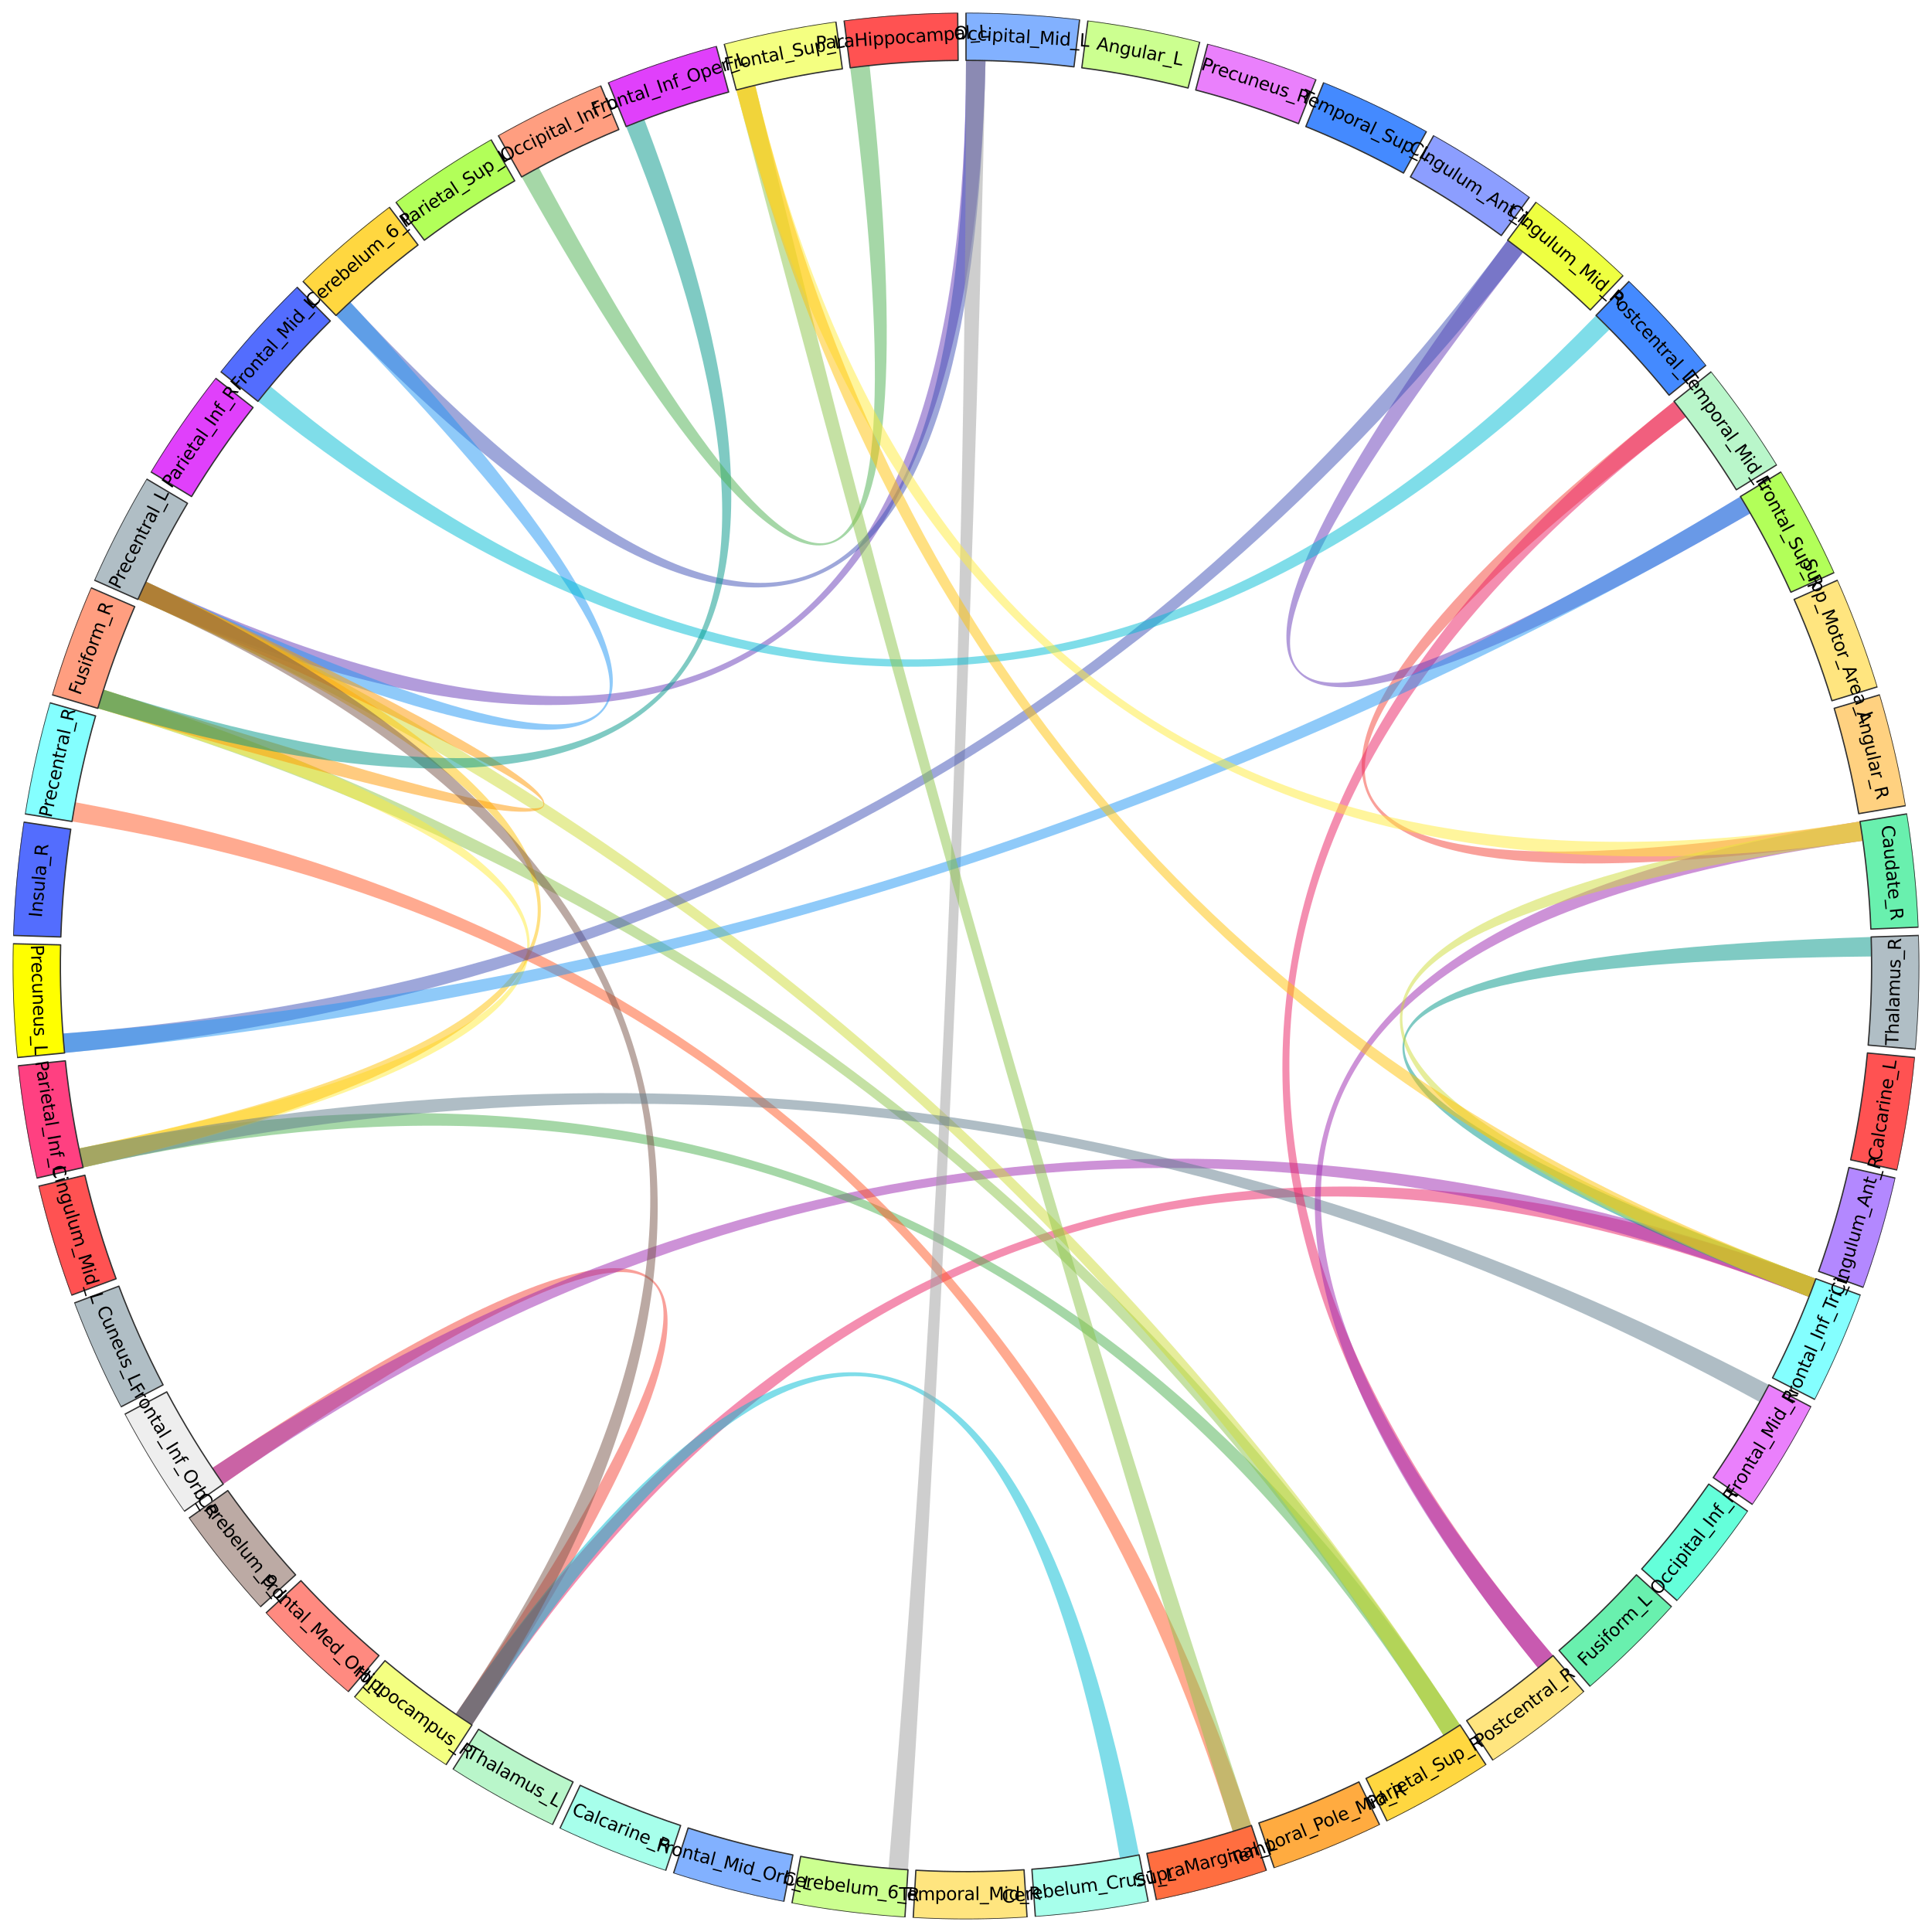 <?xml version="1.0" encoding="utf-8" standalone="no"?>
<!DOCTYPE svg PUBLIC "-//W3C//DTD SVG 1.1//EN"
  "http://www.w3.org/Graphics/SVG/1.1/DTD/svg11.dtd">
<svg xmlns:xlink="http://www.w3.org/1999/xlink" width="1094.4pt" height="1094.4pt" viewBox="0 0 1094.4 1094.4" xmlns="http://www.w3.org/2000/svg" version="1.1">
 <defs>
  <style type="text/css">*{stroke-linejoin: round; stroke-linecap: butt}</style>
 </defs>
 <g id="figure_1">
  <g id="patch_1">
   <path d="M 0 1094.4 
L 1094.4 1094.4 
L 1094.4 0 
L 0 0 
z
" style="fill: #ffffff"/>
  </g>
  <g id="axes_1">
   <g id="patch_2">
    <path d="M 1087.2 547.2 
C 1087.2 476.288 1073.232 406.065 1046.095 340.551 
C 1018.958 275.037 979.18 215.505 929.038 165.362 
C 878.895 115.22 819.363 75.442 753.849 48.305 
C 688.335 21.168 618.112 7.2 547.2 7.2 
C 476.288 7.2 406.065 21.168 340.551 48.305 
C 275.037 75.442 215.505 115.22 165.362 165.362 
C 115.22 215.505 75.442 275.037 48.305 340.551 
C 21.168 406.065 7.2 476.288 7.2 547.2 
C 7.2 618.112 21.168 688.335 48.305 753.849 
C 75.442 819.363 115.22 878.895 165.362 929.038 
C 215.505 979.18 275.037 1018.958 340.551 1046.095 
C 406.065 1073.232 476.288 1087.2 547.2 1087.2 
C 618.112 1087.2 688.335 1073.232 753.849 1046.095 
C 819.363 1018.958 878.895 979.18 929.038 929.038 
C 979.18 878.895 1018.958 819.363 1046.095 753.849 
C 1073.232 688.335 1087.2 618.112 1087.2 547.2 
M 547.2 547.2 
C 547.2 547.2 547.2 547.2 547.2 547.2 
C 547.2 547.2 547.2 547.2 547.2 547.2 
C 547.2 547.2 547.2 547.2 547.2 547.2 
C 547.2 547.2 547.2 547.2 547.2 547.2 
C 547.2 547.2 547.2 547.2 547.2 547.2 
C 547.2 547.2 547.2 547.2 547.2 547.2 
C 547.2 547.2 547.2 547.2 547.2 547.2 
C 547.2 547.2 547.2 547.2 547.2 547.2 
C 547.2 547.2 547.2 547.2 547.2 547.2 
C 547.2 547.2 547.2 547.2 547.2 547.2 
C 547.2 547.2 547.2 547.2 547.2 547.2 
C 547.2 547.2 547.2 547.2 547.2 547.2 
C 547.2 547.2 547.2 547.2 547.2 547.2 
C 547.2 547.2 547.2 547.2 547.2 547.2 
C 547.2 547.2 547.2 547.2 547.2 547.2 
C 547.2 547.2 547.2 547.2 547.2 547.2 
z
" style="fill: #ffffff"/>
   </g>
   <g id="patch_3">
    <path d="M 267.341 977.139 
Q 547.2 547.2 120.23 831.569 
Q 123.292 836.166 126.452 840.696 
Q 547.2 547.2 258.149 971.014 
Q 262.712 974.126 267.341 977.139 
" clip-path="url(#pd7921a6363)" style="fill: #f44336; fill-opacity: 0.502"/>
   </g>
   <g id="patch_4">
    <path d="M 267.341 977.139 
Q 547.2 547.2 1024.708 734.697 
Q 1026.727 729.556 1028.634 724.372 
Q 547.2 547.2 258.149 971.014 
Q 262.712 974.126 267.341 977.139 
" clip-path="url(#pd7921a6363)" style="fill: #e91e63; fill-opacity: 0.502"/>
   </g>
   <g id="patch_5">
    <path d="M 126.452 840.696 
Q 547.2 547.2 1024.708 734.697 
Q 1026.727 729.556 1028.634 724.372 
Q 547.2 547.2 120.23 831.569 
Q 123.292 836.166 126.452 840.696 
" clip-path="url(#pd7921a6363)" style="fill: #9c27b0; fill-opacity: 0.502"/>
   </g>
   <g id="patch_6">
    <path d="M 547.2 34.2 
Q 547.2 547.2 82.686 329.495 
Q 80.342 334.496 78.106 339.546 
Q 547.2 547.2 558.245 34.319 
Q 552.723 34.2 547.2 34.2 
" clip-path="url(#pd7921a6363)" style="fill: #673ab7; fill-opacity: 0.502"/>
   </g>
   <g id="patch_7">
    <path d="M 547.2 34.2 
Q 547.2 547.2 198.332 171.088 
Q 194.282 174.844 190.315 178.687 
Q 547.2 547.2 558.245 34.319 
Q 552.723 34.2 547.2 34.2 
" clip-path="url(#pd7921a6363)" style="fill: #3f51b5; fill-opacity: 0.502"/>
   </g>
   <g id="patch_8">
    <path d="M 78.106 339.546 
Q 547.2 547.2 198.332 171.088 
Q 194.282 174.844 190.315 178.687 
Q 547.2 547.2 82.686 329.495 
Q 80.342 334.496 78.106 339.546 
" clip-path="url(#pd7921a6363)" style="fill: #2196f3; fill-opacity: 0.502"/>
   </g>
   <g id="patch_9">
    <path d="M 267.341 977.139 
Q 547.2 547.2 634.4 1052.734 
Q 639.843 1051.796 645.264 1050.74 
Q 547.2 547.2 258.149 971.014 
Q 262.712 974.126 267.341 977.139 
" clip-path="url(#pd7921a6363)" style="fill: #00bcd4; fill-opacity: 0.502"/>
   </g>
   <g id="patch_10">
    <path d="M 1059.936 530.758 
Q 547.2 547.2 1024.708 734.697 
Q 1026.727 729.556 1028.634 724.372 
Q 547.2 547.2 1060.172 541.801 
Q 1060.113 536.278 1059.936 530.758 
" clip-path="url(#pd7921a6363)" style="fill: #009688; fill-opacity: 0.502"/>
   </g>
   <g id="patch_11">
    <path d="M 827.059 977.139 
Q 547.2 547.2 44.72 650.559 
Q 45.833 655.969 47.062 661.353 
Q 547.2 547.2 817.738 983.065 
Q 822.431 980.152 827.059 977.139 
" clip-path="url(#pd7921a6363)" style="fill: #4caf50; fill-opacity: 0.502"/>
   </g>
   <g id="patch_12">
    <path d="M 827.059 977.139 
Q 547.2 547.2 58.66 390.683 
Q 56.975 395.943 55.403 401.237 
Q 547.2 547.2 817.738 983.065 
Q 822.431 980.152 827.059 977.139 
" clip-path="url(#pd7921a6363)" style="fill: #8bc34a; fill-opacity: 0.502"/>
   </g>
   <g id="patch_13">
    <path d="M 827.059 977.139 
Q 547.2 547.2 82.686 329.495 
Q 80.342 334.496 78.106 339.546 
Q 547.2 547.2 817.738 983.065 
Q 822.431 980.152 827.059 977.139 
" clip-path="url(#pd7921a6363)" style="fill: #cddc39; fill-opacity: 0.502"/>
   </g>
   <g id="patch_14">
    <path d="M 47.062 661.353 
Q 547.2 547.2 58.66 390.683 
Q 56.975 395.943 55.403 401.237 
Q 547.2 547.2 44.72 650.559 
Q 45.833 655.969 47.062 661.353 
" clip-path="url(#pd7921a6363)" style="fill: #ffeb3b; fill-opacity: 0.502"/>
   </g>
   <g id="patch_15">
    <path d="M 47.062 661.353 
Q 547.2 547.2 82.686 329.495 
Q 80.342 334.496 78.106 339.546 
Q 547.2 547.2 44.72 650.559 
Q 45.833 655.969 47.062 661.353 
" clip-path="url(#pd7921a6363)" style="fill: #ffc107; fill-opacity: 0.502"/>
   </g>
   <g id="patch_16">
    <path d="M 55.403 401.237 
Q 547.2 547.2 82.686 329.495 
Q 80.342 334.496 78.106 339.546 
Q 547.2 547.2 58.66 390.683 
Q 56.975 395.943 55.403 401.237 
" clip-path="url(#pd7921a6363)" style="fill: #ff9800; fill-opacity: 0.502"/>
   </g>
   <g id="patch_17">
    <path d="M 708.851 1034.066 
Q 547.2 547.2 42.656 454.441 
Q 41.657 459.873 40.776 465.325 
Q 547.2 547.2 698.331 1037.433 
Q 703.609 1035.806 708.851 1034.066 
" clip-path="url(#pd7921a6363)" style="fill: #ff5722; fill-opacity: 0.502"/>
   </g>
   <g id="patch_18">
    <path d="M 267.341 977.139 
Q 547.2 547.2 82.686 329.495 
Q 80.342 334.496 78.106 339.546 
Q 547.2 547.2 258.149 971.014 
Q 262.712 974.126 267.341 977.139 
" clip-path="url(#pd7921a6363)" style="fill: #795548; fill-opacity: 0.502"/>
   </g>
   <g id="patch_19">
    <path d="M 514.332 1059.146 
Q 547.2 547.2 558.245 34.319 
Q 552.723 34.2 547.2 34.2 
Q 547.2 547.2 503.317 1058.32 
Q 508.82 1058.792 514.332 1059.146 
" clip-path="url(#pd7921a6363)" style="fill: #9e9e9e; fill-opacity: 0.502"/>
   </g>
   <g id="patch_20">
    <path d="M 47.062 661.353 
Q 547.2 547.2 996.811 794.22 
Q 999.471 789.379 1002.025 784.482 
Q 547.2 547.2 44.72 650.559 
Q 45.833 655.969 47.062 661.353 
" clip-path="url(#pd7921a6363)" style="fill: #607d8b; fill-opacity: 0.502"/>
   </g>
   <g id="patch_21">
    <path d="M 948.28 227.35 
Q 547.2 547.2 1055.27 476.248 
Q 1054.506 470.778 1053.624 465.325 
Q 547.2 547.2 955.073 236.059 
Q 951.723 231.668 948.28 227.35 
" clip-path="url(#pd7921a6363)" style="fill: #f44336; fill-opacity: 0.502"/>
   </g>
   <g id="patch_22">
    <path d="M 948.28 227.35 
Q 547.2 547.2 871.254 944.891 
Q 875.536 941.402 879.741 937.822 
Q 547.2 547.2 955.073 236.059 
Q 951.723 231.668 948.28 227.35 
" clip-path="url(#pd7921a6363)" style="fill: #e91e63; fill-opacity: 0.502"/>
   </g>
   <g id="patch_23">
    <path d="M 1053.624 465.325 
Q 547.2 547.2 871.254 944.891 
Q 875.536 941.402 879.741 937.822 
Q 547.2 547.2 1055.27 476.248 
Q 1054.506 470.778 1053.624 465.325 
" clip-path="url(#pd7921a6363)" style="fill: #9c27b0; fill-opacity: 0.502"/>
   </g>
   <g id="patch_24">
    <path d="M 854.031 136.075 
Q 547.2 547.2 991.512 290.771 
Q 988.751 285.988 985.888 281.265 
Q 547.2 547.2 862.811 142.776 
Q 858.457 139.378 854.031 136.075 
" clip-path="url(#pd7921a6363)" style="fill: #673ab7; fill-opacity: 0.502"/>
   </g>
   <g id="patch_25">
    <path d="M 854.031 136.075 
Q 547.2 547.2 35.628 585.454 
Q 36.04 590.962 36.571 596.46 
Q 547.2 547.2 862.811 142.776 
Q 858.457 139.378 854.031 136.075 
" clip-path="url(#pd7921a6363)" style="fill: #3f51b5; fill-opacity: 0.502"/>
   </g>
   <g id="patch_26">
    <path d="M 985.888 281.265 
Q 547.2 547.2 35.628 585.454 
Q 36.04 590.962 36.571 596.46 
Q 547.2 547.2 991.512 290.771 
Q 988.751 285.988 985.888 281.265 
" clip-path="url(#pd7921a6363)" style="fill: #2196f3; fill-opacity: 0.502"/>
   </g>
   <g id="patch_27">
    <path d="M 146.12 227.35 
Q 547.2 547.2 911.937 186.456 
Q 908.053 182.529 904.085 178.687 
Q 547.2 547.2 153.1 218.789 
Q 149.564 223.032 146.12 227.35 
" clip-path="url(#pd7921a6363)" style="fill: #00bcd4; fill-opacity: 0.502"/>
   </g>
   <g id="patch_28">
    <path d="M 55.403 401.237 
Q 547.2 547.2 364.97 67.657 
Q 359.808 69.619 354.688 71.692 
Q 547.2 547.2 58.66 390.683 
Q 56.975 395.943 55.403 401.237 
" clip-path="url(#pd7921a6363)" style="fill: #009688; fill-opacity: 0.502"/>
   </g>
   <g id="patch_29">
    <path d="M 295.462 100.214 
Q 547.2 547.2 492.569 37.117 
Q 487.077 37.705 481.599 38.412 
Q 547.2 547.2 305.144 94.897 
Q 300.274 97.503 295.462 100.214 
" clip-path="url(#pd7921a6363)" style="fill: #4caf50; fill-opacity: 0.502"/>
   </g>
   <g id="patch_30">
    <path d="M 708.851 1034.066 
Q 547.2 547.2 427.789 48.291 
Q 422.418 49.577 417.075 50.978 
Q 547.2 547.2 698.331 1037.433 
Q 703.609 1035.806 708.851 1034.066 
" clip-path="url(#pd7921a6363)" style="fill: #8bc34a; fill-opacity: 0.502"/>
   </g>
   <g id="patch_31">
    <path d="M 1053.624 465.325 
Q 547.2 547.2 1024.708 734.697 
Q 1026.727 729.556 1028.634 724.372 
Q 547.2 547.2 1055.27 476.248 
Q 1054.506 470.778 1053.624 465.325 
" clip-path="url(#pd7921a6363)" style="fill: #cddc39; fill-opacity: 0.502"/>
   </g>
   <g id="patch_32">
    <path d="M 1053.624 465.325 
Q 547.2 547.2 427.789 48.291 
Q 422.418 49.577 417.075 50.978 
Q 547.2 547.2 1055.27 476.248 
Q 1054.506 470.778 1053.624 465.325 
" clip-path="url(#pd7921a6363)" style="fill: #ffeb3b; fill-opacity: 0.502"/>
   </g>
   <g id="patch_33">
    <path d="M 1028.634 724.372 
Q 547.2 547.2 427.789 48.291 
Q 422.418 49.577 417.075 50.978 
Q 547.2 547.2 1024.708 734.697 
Q 1026.727 729.556 1028.634 724.372 
" clip-path="url(#pd7921a6363)" style="fill: #ffc107; fill-opacity: 0.502"/>
   </g>
   <g id="patch_34">
    <path d="M 547.2 34.2 
C 557.418 34.2 567.634 34.505 577.834 35.115 
C 588.034 35.726 598.213 36.64 608.359 37.859 
L 611.577 11.051 
C 600.898 9.769 590.183 8.806 579.446 8.164 
C 568.709 7.521 557.956 7.2 547.2 7.2 
z
" clip-path="url(#pd7921a6363)" style="fill: #82b1ff; stroke: #303030; stroke-width: 0.75; stroke-linejoin: miter"/>
   </g>
   <g id="patch_35">
    <path d="M 612.801 38.412 
C 622.935 39.718 633.028 41.328 643.066 43.237 
C 653.104 45.147 663.083 47.356 672.99 49.861 
L 679.61 23.685 
C 669.182 21.048 658.678 18.723 648.112 16.713 
C 637.545 14.703 626.921 13.009 616.254 11.633 
z
" clip-path="url(#pd7921a6363)" style="fill: #ccff90; stroke: #303030; stroke-width: 0.75; stroke-linejoin: miter"/>
   </g>
   <g id="patch_36">
    <path d="M 677.325 50.978 
C 687.209 53.57 697.013 56.456 706.725 59.634 
C 716.436 62.811 726.051 66.278 735.555 70.03 
L 745.469 44.916 
C 735.464 40.966 725.343 37.317 715.121 33.972 
C 704.898 30.628 694.578 27.589 684.173 24.861 
z
" clip-path="url(#pd7921a6363)" style="fill: #ea80fc; stroke: #303030; stroke-width: 0.75; stroke-linejoin: miter"/>
   </g>
   <g id="patch_37">
    <path d="M 739.712 71.692 
C 749.183 75.526 758.538 79.643 767.764 84.036 
C 776.989 88.429 786.081 93.097 795.028 98.034 
L 808.071 74.393 
C 798.654 69.197 789.083 64.284 779.372 59.659 
C 769.661 55.035 759.814 50.701 749.844 46.665 
z
" clip-path="url(#pd7921a6363)" style="fill: #448aff; stroke: #303030; stroke-width: 0.75; stroke-linejoin: miter"/>
   </g>
   <g id="patch_38">
    <path d="M 798.938 100.214 
C 807.841 105.228 816.593 110.507 825.181 116.044 
C 833.769 121.581 842.189 127.373 850.431 133.413 
L 866.391 111.635 
C 857.715 105.277 848.851 99.18 839.811 93.351 
C 830.771 87.523 821.559 81.966 812.187 76.688 
z
" clip-path="url(#pd7921a6363)" style="fill: #8c9eff; stroke: #303030; stroke-width: 0.75; stroke-linejoin: miter"/>
   </g>
   <g id="patch_39">
    <path d="M 854.031 136.075 
C 862.22 142.186 870.224 148.541 878.034 155.131 
C 885.843 161.721 893.454 168.542 900.856 175.586 
L 919.469 156.028 
C 911.678 148.613 903.666 141.432 895.446 134.496 
C 887.225 127.559 878.8 120.87 870.18 114.437 
z
" clip-path="url(#pd7921a6363)" style="fill: #eeff41; stroke: #303030; stroke-width: 0.75; stroke-linejoin: miter"/>
   </g>
   <g id="patch_40">
    <path d="M 904.085 178.687 
C 911.425 185.795 918.552 193.122 925.454 200.656 
C 932.357 208.19 939.033 215.929 945.473 223.862 
L 966.435 206.844 
C 959.655 198.494 952.628 190.348 945.362 182.417 
C 938.096 174.486 930.595 166.774 922.869 159.291 
z
" clip-path="url(#pd7921a6363)" style="fill: #448aff; stroke: #303030; stroke-width: 0.75; stroke-linejoin: miter"/>
   </g>
   <g id="patch_41">
    <path d="M 948.28 227.35 
C 954.65 235.339 960.781 243.516 966.664 251.871 
C 972.546 260.226 978.178 268.755 983.551 277.447 
L 1006.517 263.249 
C 1000.861 254.1 994.933 245.122 988.741 236.327 
C 982.549 227.533 976.095 218.925 969.389 210.516 
z
" clip-path="url(#pd7921a6363)" style="fill: #b9f6ca; stroke: #303030; stroke-width: 0.75; stroke-linejoin: miter"/>
   </g>
   <g id="patch_42">
    <path d="M 985.888 281.265 
C 991.185 290.003 996.22 298.897 1000.986 307.936 
C 1005.752 316.974 1010.246 326.153 1014.464 335.46 
L 1039.057 324.316 
C 1034.617 314.519 1029.886 304.857 1024.869 295.343 
C 1019.853 285.828 1014.553 276.466 1008.977 267.268 
z
" clip-path="url(#pd7921a6363)" style="fill: #b2ff59; stroke: #303030; stroke-width: 0.75; stroke-linejoin: miter"/>
   </g>
   <g id="patch_43">
    <path d="M 1016.294 339.546 
C 1020.43 348.89 1024.286 358.355 1027.857 367.929 
C 1031.427 377.503 1034.711 387.181 1037.704 396.951 
L 1063.52 389.043 
C 1060.37 378.759 1056.913 368.571 1053.154 358.493 
C 1049.396 348.416 1045.337 338.452 1040.983 328.617 
z
" clip-path="url(#pd7921a6363)" style="fill: #ffe57f; stroke: #303030; stroke-width: 0.75; stroke-linejoin: miter"/>
   </g>
   <g id="patch_44">
    <path d="M 1038.997 401.237 
C 1041.904 411.033 1044.518 420.914 1046.835 430.866 
C 1049.152 440.818 1051.172 450.836 1052.89 460.909 
L 1079.506 456.367 
C 1077.697 445.765 1075.571 435.218 1073.132 424.743 
C 1070.693 414.267 1067.941 403.866 1064.881 393.555 
z
" clip-path="url(#pd7921a6363)" style="fill: #ffd180; stroke: #303030; stroke-width: 0.75; stroke-linejoin: miter"/>
   </g>
   <g id="patch_45">
    <path d="M 1053.624 465.325 
C 1055.255 475.412 1056.584 485.546 1057.61 495.713 
C 1058.635 505.879 1059.357 516.074 1059.773 526.284 
L 1086.751 525.183 
C 1086.312 514.436 1085.553 503.704 1084.473 493.003 
C 1083.394 482.301 1081.995 471.634 1080.278 461.016 
z
" clip-path="url(#pd7921a6363)" style="fill: #69f0ae; stroke: #303030; stroke-width: 0.75; stroke-linejoin: miter"/>
   </g>
   <g id="patch_46">
    <path d="M 1059.936 530.758 
C 1060.264 540.97 1060.286 551.191 1060.003 561.405 
C 1059.72 571.619 1059.132 581.823 1058.24 592.002 
L 1085.137 594.36 
C 1086.076 583.645 1086.695 572.905 1086.993 562.153 
C 1087.291 551.401 1087.267 540.643 1086.923 529.892 
z
" clip-path="url(#pd7921a6363)" style="fill: #b0bec5; stroke: #303030; stroke-width: 0.75; stroke-linejoin: miter"/>
   </g>
   <g id="patch_47">
    <path d="M 1057.829 596.46 
C 1056.848 606.631 1055.563 616.77 1053.977 626.864 
C 1052.39 636.958 1050.502 647.003 1048.315 656.984 
L 1074.69 662.763 
C 1076.991 652.256 1078.979 641.683 1080.649 631.057 
C 1082.319 620.432 1083.672 609.759 1084.705 599.052 
z
" clip-path="url(#pd7921a6363)" style="fill: #ff5252; stroke: #303030; stroke-width: 0.75; stroke-linejoin: miter"/>
   </g>
   <g id="patch_48">
    <path d="M 1047.338 661.353 
C 1045.064 671.315 1042.493 681.207 1039.629 691.015 
C 1036.764 700.824 1033.607 710.544 1030.162 720.164 
L 1055.581 729.268 
C 1059.208 719.142 1062.531 708.909 1065.546 698.585 
C 1068.561 688.26 1071.268 677.848 1073.661 667.361 
z
" clip-path="url(#pd7921a6363)" style="fill: #b388ff; stroke: #303030; stroke-width: 0.75; stroke-linejoin: miter"/>
   </g>
   <g id="patch_49">
    <path d="M 1028.634 724.372 
C 1025.105 733.962 1021.291 743.444 1017.195 752.805 
C 1013.1 762.167 1008.726 771.404 1004.079 780.504 
L 1028.125 792.783 
C 1033.017 783.204 1037.621 773.481 1041.932 763.626 
C 1046.243 753.772 1050.258 743.791 1053.973 733.697 
z
" clip-path="url(#pd7921a6363)" style="fill: #84ffff; stroke: #303030; stroke-width: 0.75; stroke-linejoin: miter"/>
   </g>
   <g id="patch_50">
    <path d="M 1002.025 784.482 
C 997.299 793.542 992.303 802.458 987.044 811.219 
C 981.786 819.98 976.266 828.582 970.494 837.013 
L 992.772 852.266 
C 998.849 843.391 1004.659 834.337 1010.194 825.114 
C 1015.73 815.892 1020.989 806.507 1025.964 796.971 
z
" clip-path="url(#pd7921a6363)" style="fill: #ea80fc; stroke: #303030; stroke-width: 0.75; stroke-linejoin: miter"/>
   </g>
   <g id="patch_51">
    <path d="M 967.948 840.696 
C 962.102 849.076 956.007 857.281 949.671 865.297 
C 943.335 873.314 936.761 881.139 929.958 888.763 
L 950.103 906.74 
C 957.264 898.715 964.185 890.478 970.854 882.039 
C 977.524 873.601 983.939 864.965 990.093 856.143 
z
" clip-path="url(#pd7921a6363)" style="fill: #64ffda; stroke: #303030; stroke-width: 0.75; stroke-linejoin: miter"/>
   </g>
   <g id="patch_52">
    <path d="M 926.963 892.09 
C 920.093 899.655 912.999 907.012 905.69 914.153 
C 898.381 921.293 890.86 928.214 883.137 934.905 
L 900.818 955.31 
C 908.947 948.267 916.864 940.982 924.558 933.466 
C 932.251 925.949 939.719 918.205 946.95 910.242 
z
" clip-path="url(#pd7921a6363)" style="fill: #69f0ae; stroke: #303030; stroke-width: 0.75; stroke-linejoin: miter"/>
   </g>
   <g id="patch_53">
    <path d="M 879.741 937.822 
C 871.961 944.445 863.984 950.835 855.822 956.982 
C 847.659 963.13 839.315 969.032 830.801 974.681 
L 845.727 997.18 
C 854.69 991.233 863.473 985.021 872.065 978.55 
C 880.657 972.079 889.053 965.353 897.243 958.381 
z
" clip-path="url(#pd7921a6363)" style="fill: #ffe57f; stroke: #303030; stroke-width: 0.75; stroke-linejoin: miter"/>
   </g>
   <g id="patch_54">
    <path d="M 827.059 977.139 
C 818.496 982.714 809.767 988.031 800.886 993.084 
C 792.005 998.137 782.974 1002.923 773.807 1007.437 
L 785.734 1031.66 
C 795.384 1026.909 804.889 1021.87 814.238 1016.551 
C 823.587 1011.232 832.774 1005.635 841.789 999.768 
z
" clip-path="url(#pd7921a6363)" style="fill: #ffd740; stroke: #303030; stroke-width: 0.75; stroke-linejoin: miter"/>
   </g>
   <g id="patch_55">
    <path d="M 769.782 1009.397 
C 760.576 1013.831 751.239 1017.988 741.785 1021.864 
C 732.33 1025.74 722.762 1029.332 713.093 1032.636 
L 721.824 1058.186 
C 732.002 1054.707 742.074 1050.926 752.026 1046.846 
C 761.978 1042.766 771.806 1038.39 781.497 1033.723 
z
" clip-path="url(#pd7921a6363)" style="fill: #ffab40; stroke: #303030; stroke-width: 0.75; stroke-linejoin: miter"/>
   </g>
   <g id="patch_56">
    <path d="M 708.851 1034.066 
C 699.153 1037.285 689.361 1040.215 679.489 1042.85 
C 669.616 1045.485 659.667 1047.824 649.655 1049.865 
L 655.047 1076.321 
C 665.586 1074.173 676.059 1071.71 686.451 1068.937 
C 696.843 1066.163 707.15 1063.079 717.358 1059.69 
z
" clip-path="url(#pd7921a6363)" style="fill: #ff6e40; stroke: #303030; stroke-width: 0.75; stroke-linejoin: miter"/>
   </g>
   <g id="patch_57">
    <path d="M 645.264 1050.74 
C 635.235 1052.693 625.149 1054.346 615.02 1055.697 
C 604.892 1057.048 594.725 1058.096 584.534 1058.84 
L 586.499 1085.768 
C 597.227 1084.985 607.928 1083.882 618.59 1082.46 
C 629.251 1081.038 639.868 1079.298 650.426 1077.242 
z
" clip-path="url(#pd7921a6363)" style="fill: #a7ffeb; stroke: #303030; stroke-width: 0.75; stroke-linejoin: miter"/>
   </g>
   <g id="patch_58">
    <path d="M 580.068 1059.146 
C 569.871 1059.801 559.656 1060.151 549.438 1060.195 
C 539.22 1060.24 529.003 1059.979 518.801 1059.413 
L 517.306 1086.372 
C 528.045 1086.967 538.8 1087.242 549.556 1087.195 
C 560.312 1087.148 571.064 1086.78 581.798 1086.091 
z
" clip-path="url(#pd7921a6363)" style="fill: #ffe57f; stroke: #303030; stroke-width: 0.75; stroke-linejoin: miter"/>
   </g>
   <g id="patch_59">
    <path d="M 514.332 1059.146 
C 504.135 1058.491 493.96 1057.532 483.82 1056.27 
C 473.68 1055.007 463.58 1053.442 453.534 1051.576 
L 448.604 1078.123 
C 459.179 1080.086 469.81 1081.734 480.484 1083.063 
C 491.157 1084.392 501.868 1085.401 512.602 1086.091 
z
" clip-path="url(#pd7921a6363)" style="fill: #ccff90; stroke: #303030; stroke-width: 0.75; stroke-linejoin: miter"/>
   </g>
   <g id="patch_60">
    <path d="M 449.136 1050.74 
C 439.106 1048.787 429.137 1046.534 419.242 1043.985 
C 409.346 1041.437 399.53 1038.593 389.804 1035.458 
L 381.52 1061.155 
C 391.757 1064.456 402.091 1067.449 412.507 1070.132 
C 422.923 1072.815 433.417 1075.186 443.974 1077.242 
z
" clip-path="url(#pd7921a6363)" style="fill: #82b1ff; stroke: #303030; stroke-width: 0.75; stroke-linejoin: miter"/>
   </g>
   <g id="patch_61">
    <path d="M 385.549 1034.066 
C 375.852 1030.846 366.253 1027.337 356.765 1023.544 
C 347.277 1019.751 337.904 1015.675 328.659 1011.322 
L 317.157 1035.749 
C 326.888 1040.331 336.754 1044.622 346.742 1048.614 
C 356.729 1052.607 366.834 1056.301 377.042 1059.69 
z
" clip-path="url(#pd7921a6363)" style="fill: #a7ffeb; stroke: #303030; stroke-width: 0.75; stroke-linejoin: miter"/>
   </g>
   <g id="patch_62">
    <path d="M 324.618 1009.397 
C 315.411 1004.964 306.34 1000.256 297.415 995.281 
C 288.49 990.305 279.715 985.064 271.103 979.565 
L 256.572 1002.321 
C 265.637 1008.11 274.873 1013.627 284.268 1018.864 
C 293.663 1024.101 303.212 1029.056 312.903 1033.723 
z
" clip-path="url(#pd7921a6363)" style="fill: #b9f6ca; stroke: #303030; stroke-width: 0.75; stroke-linejoin: miter"/>
   </g>
   <g id="patch_63">
    <path d="M 267.341 977.139 
C 258.777 971.565 250.382 965.736 242.166 959.66 
C 233.951 953.584 225.918 947.264 218.08 940.709 
L 200.758 961.42 
C 209.009 968.32 217.464 974.973 226.112 981.368 
C 234.76 987.764 243.597 993.9 252.611 999.768 
z
" clip-path="url(#pd7921a6363)" style="fill: #f4ff81; stroke: #303030; stroke-width: 0.75; stroke-linejoin: miter"/>
   </g>
   <g id="patch_64">
    <path d="M 214.659 937.822 
C 206.878 931.198 199.297 924.343 191.926 917.267 
C 184.555 910.19 177.397 902.895 170.462 895.391 
L 150.633 913.717 
C 157.934 921.616 165.468 929.295 173.228 936.744 
C 180.987 944.193 188.967 951.409 197.157 958.381 
z
" clip-path="url(#pd7921a6363)" style="fill: #ff8a80; stroke: #303030; stroke-width: 0.75; stroke-linejoin: miter"/>
   </g>
   <g id="patch_65">
    <path d="M 167.437 892.09 
C 160.568 884.526 153.926 876.758 147.52 868.797 
C 141.114 860.836 134.948 852.686 129.029 844.356 
L 107.02 859.996 
C 113.25 868.764 119.741 877.343 126.484 885.723 
C 133.227 894.103 140.219 902.28 147.45 910.242 
z
" clip-path="url(#pd7921a6363)" style="fill: #bcaaa4; stroke: #303030; stroke-width: 0.75; stroke-linejoin: miter"/>
   </g>
   <g id="patch_66">
    <path d="M 126.452 840.696 
C 120.606 832.315 115.011 823.762 109.676 815.047 
C 104.341 806.332 99.268 797.46 94.463 788.442 
L 70.634 801.139 
C 75.692 810.632 81.033 819.971 86.649 829.144 
C 92.265 838.318 98.153 847.321 104.307 856.143 
z
" clip-path="url(#pd7921a6363)" style="fill: #eeeeee; stroke: #303030; stroke-width: 0.75; stroke-linejoin: miter"/>
   </g>
   <g id="patch_67">
    <path d="M 92.375 784.482 
C 87.648 775.423 83.194 766.224 79.017 756.899 
C 74.84 747.573 70.943 738.125 67.33 728.567 
L 42.074 738.112 
C 45.876 748.174 49.979 758.119 54.376 767.935 
C 58.772 777.752 63.461 787.434 68.436 796.971 
z
" clip-path="url(#pd7921a6363)" style="fill: #b0bec5; stroke: #303030; stroke-width: 0.75; stroke-linejoin: miter"/>
   </g>
   <g id="patch_68">
    <path d="M 65.766 724.372 
C 62.237 714.783 58.995 705.09 56.045 695.307 
C 53.095 685.524 50.438 675.655 48.077 665.713 
L 21.808 671.951 
C 24.292 682.416 27.089 692.804 30.195 703.102 
C 33.3 713.4 36.712 723.603 40.427 733.697 
z
" clip-path="url(#pd7921a6363)" style="fill: #ff5252; stroke: #303030; stroke-width: 0.75; stroke-linejoin: miter"/>
   </g>
   <g id="patch_69">
    <path d="M 47.062 661.353 
C 44.788 651.391 42.813 641.364 41.138 631.284 
C 39.463 621.204 38.09 611.076 37.02 600.914 
L 10.168 603.741 
C 11.294 614.438 12.74 625.099 14.503 635.709 
C 16.266 646.32 18.346 656.875 20.739 667.361 
z
" clip-path="url(#pd7921a6363)" style="fill: #ff4081; stroke: #303030; stroke-width: 0.75; stroke-linejoin: miter"/>
   </g>
   <g id="patch_70">
    <path d="M 36.571 596.46 
C 35.589 586.289 34.912 576.091 34.54 565.88 
C 34.168 555.668 34.101 545.448 34.34 535.233 
L 7.347 534.603 
C 7.096 545.356 7.166 556.114 7.558 566.863 
C 7.95 577.611 8.662 588.346 9.695 599.052 
z
" clip-path="url(#pd7921a6363)" style="fill: #ffff00; stroke: #303030; stroke-width: 0.75; stroke-linejoin: miter"/>
   </g>
   <g id="patch_71">
    <path d="M 34.464 530.758 
C 34.791 520.545 35.424 510.344 36.36 500.169 
C 37.297 489.994 38.538 479.849 40.081 469.748 
L 13.39 465.671 
C 11.766 476.304 10.46 486.983 9.474 497.693 
C 8.488 508.404 7.822 519.142 7.477 529.892 
z
" clip-path="url(#pd7921a6363)" style="fill: #536dfe; stroke: #303030; stroke-width: 0.75; stroke-linejoin: miter"/>
   </g>
   <g id="patch_72">
    <path d="M 40.776 465.325 
C 42.407 455.238 44.338 445.202 46.569 435.23 
C 48.799 425.258 51.327 415.355 54.148 405.535 
L 28.198 398.079 
C 25.228 408.416 22.567 418.84 20.22 429.337 
C 17.872 439.834 15.838 450.398 14.122 461.016 
z
" clip-path="url(#pd7921a6363)" style="fill: #84ffff; stroke: #303030; stroke-width: 0.75; stroke-linejoin: miter"/>
   </g>
   <g id="patch_73">
    <path d="M 55.403 401.237 
C 58.311 391.442 61.51 381.735 64.997 372.13 
C 68.484 362.525 72.258 353.027 76.312 343.648 
L 51.529 332.934 
C 47.261 342.807 43.289 352.806 39.618 362.916 
C 35.947 373.026 32.58 383.244 29.519 393.555 
z
" clip-path="url(#pd7921a6363)" style="fill: #ff9e80; stroke: #303030; stroke-width: 0.75; stroke-linejoin: miter"/>
   </g>
   <g id="patch_74">
    <path d="M 78.106 339.546 
C 82.242 330.203 86.657 320.985 91.344 311.905 
C 96.03 302.825 100.987 293.887 106.208 285.103 
L 82.998 271.308 
C 77.502 280.555 72.284 289.963 67.351 299.521 
C 62.418 309.079 57.771 318.782 53.417 328.617 
z
" clip-path="url(#pd7921a6363)" style="fill: #b0bec5; stroke: #303030; stroke-width: 0.75; stroke-linejoin: miter"/>
   </g>
   <g id="patch_75">
    <path d="M 108.512 281.265 
C 113.809 272.527 119.366 263.949 125.175 255.543 
C 130.984 247.137 137.044 238.906 143.345 230.862 
L 122.089 214.213 
C 115.456 222.68 109.078 231.344 102.963 240.192 
C 96.848 249.041 90.999 258.07 85.423 267.268 
z
" clip-path="url(#pd7921a6363)" style="fill: #e040fb; stroke: #303030; stroke-width: 0.75; stroke-linejoin: miter"/>
   </g>
   <g id="patch_76">
    <path d="M 146.12 227.35 
C 152.491 219.361 159.1 211.564 165.936 203.97 
C 172.773 196.376 179.835 188.988 187.113 181.815 
L 168.161 162.584 
C 160.5 170.134 153.066 177.911 145.87 185.905 
C 138.673 193.899 131.717 202.106 125.011 210.516 
z
" clip-path="url(#pd7921a6363)" style="fill: #536dfe; stroke: #303030; stroke-width: 0.75; stroke-linejoin: miter"/>
   </g>
   <g id="patch_77">
    <path d="M 190.315 178.687 
C 197.655 171.578 205.206 164.691 212.958 158.033 
C 220.709 151.375 228.658 144.951 236.793 138.768 
L 220.456 117.272 
C 211.893 123.78 203.525 130.542 195.366 137.55 
C 187.206 144.558 179.258 151.809 171.531 159.291 
z
" clip-path="url(#pd7921a6363)" style="fill: #ffd740; stroke: #303030; stroke-width: 0.75; stroke-linejoin: miter"/>
   </g>
   <g id="patch_78">
    <path d="M 240.369 136.075 
C 248.558 129.963 256.928 124.098 265.467 118.486 
C 274.007 112.874 282.712 107.519 291.571 102.427 
L 278.117 79.018 
C 268.791 84.378 259.628 90.015 250.639 95.922 
C 241.651 101.829 232.84 108.003 224.22 114.437 
z
" clip-path="url(#pd7921a6363)" style="fill: #b2ff59; stroke: #303030; stroke-width: 0.75; stroke-linejoin: miter"/>
   </g>
   <g id="patch_79">
    <path d="M 295.462 100.214 
C 304.365 95.199 313.416 90.452 322.603 85.979 
C 331.79 81.505 341.108 77.307 350.546 73.39 
L 340.196 48.452 
C 330.261 52.576 320.452 56.995 310.782 61.704 
C 301.112 66.413 291.584 71.41 282.213 76.688 
z
" clip-path="url(#pd7921a6363)" style="fill: #ff9e80; stroke: #303030; stroke-width: 0.75; stroke-linejoin: miter"/>
   </g>
   <g id="patch_80">
    <path d="M 354.688 71.692 
C 364.159 67.857 373.743 64.306 383.427 61.044 
C 393.11 57.782 402.889 54.81 412.75 52.132 
L 405.674 26.076 
C 395.294 28.895 385 32.023 374.807 35.457 
C 364.614 38.891 354.526 42.629 344.556 46.665 
z
" clip-path="url(#pd7921a6363)" style="fill: #e040fb; stroke: #303030; stroke-width: 0.75; stroke-linejoin: miter"/>
   </g>
   <g id="patch_81">
    <path d="M 417.075 50.978 
C 426.959 48.386 436.918 46.09 446.939 44.093 
C 456.961 42.096 467.039 40.399 477.162 39.004 
L 473.475 12.256 
C 462.82 13.725 452.211 15.511 441.663 17.614 
C 431.114 19.716 420.631 22.132 410.227 24.861 
z
" clip-path="url(#pd7921a6363)" style="fill: #f4ff81; stroke: #303030; stroke-width: 0.75; stroke-linejoin: miter"/>
   </g>
   <g id="patch_82">
    <path d="M 481.599 38.412 
C 491.733 37.105 501.904 36.101 512.099 35.402 
C 522.293 34.703 532.506 34.309 542.723 34.22 
L 542.488 7.221 
C 531.732 7.314 520.982 7.73 510.251 8.466 
C 499.52 9.202 488.814 10.258 478.146 11.633 
z
" clip-path="url(#pd7921a6363)" style="fill: #ff5252; stroke: #303030; stroke-width: 0.75; stroke-linejoin: miter"/>
   </g>
   <g id="matplotlib.axis_1"/>
   <g id="matplotlib.axis_2"/>
   <g id="text_1">
    <!-- Occipital_Mid_L -->
    <g transform="translate(540.089 21.958) rotate(-356.577) scale(0.1 -0.1)">
     <defs>
      <path id="DejaVuSans-4f" d="M 2522 4238 
Q 1834 4238 1429 3725 
Q 1025 3213 1025 2328 
Q 1025 1447 1429 934 
Q 1834 422 2522 422 
Q 3209 422 3611 934 
Q 4013 1447 4013 2328 
Q 4013 3213 3611 3725 
Q 3209 4238 2522 4238 
z
M 2522 4750 
Q 3503 4750 4090 4092 
Q 4678 3434 4678 2328 
Q 4678 1225 4090 567 
Q 3503 -91 2522 -91 
Q 1538 -91 948 565 
Q 359 1222 359 2328 
Q 359 3434 948 4092 
Q 1538 4750 2522 4750 
z
" transform="scale(0.016)"/>
      <path id="DejaVuSans-63" d="M 3122 3366 
L 3122 2828 
Q 2878 2963 2633 3030 
Q 2388 3097 2138 3097 
Q 1578 3097 1268 2742 
Q 959 2388 959 1747 
Q 959 1106 1268 751 
Q 1578 397 2138 397 
Q 2388 397 2633 464 
Q 2878 531 3122 666 
L 3122 134 
Q 2881 22 2623 -34 
Q 2366 -91 2075 -91 
Q 1284 -91 818 406 
Q 353 903 353 1747 
Q 353 2603 823 3093 
Q 1294 3584 2113 3584 
Q 2378 3584 2631 3529 
Q 2884 3475 3122 3366 
z
" transform="scale(0.016)"/>
      <path id="DejaVuSans-69" d="M 603 3500 
L 1178 3500 
L 1178 0 
L 603 0 
L 603 3500 
z
M 603 4863 
L 1178 4863 
L 1178 4134 
L 603 4134 
L 603 4863 
z
" transform="scale(0.016)"/>
      <path id="DejaVuSans-70" d="M 1159 525 
L 1159 -1331 
L 581 -1331 
L 581 3500 
L 1159 3500 
L 1159 2969 
Q 1341 3281 1617 3432 
Q 1894 3584 2278 3584 
Q 2916 3584 3314 3078 
Q 3713 2572 3713 1747 
Q 3713 922 3314 415 
Q 2916 -91 2278 -91 
Q 1894 -91 1617 61 
Q 1341 213 1159 525 
z
M 3116 1747 
Q 3116 2381 2855 2742 
Q 2594 3103 2138 3103 
Q 1681 3103 1420 2742 
Q 1159 2381 1159 1747 
Q 1159 1113 1420 752 
Q 1681 391 2138 391 
Q 2594 391 2855 752 
Q 3116 1113 3116 1747 
z
" transform="scale(0.016)"/>
      <path id="DejaVuSans-74" d="M 1172 4494 
L 1172 3500 
L 2356 3500 
L 2356 3053 
L 1172 3053 
L 1172 1153 
Q 1172 725 1289 603 
Q 1406 481 1766 481 
L 2356 481 
L 2356 0 
L 1766 0 
Q 1100 0 847 248 
Q 594 497 594 1153 
L 594 3053 
L 172 3053 
L 172 3500 
L 594 3500 
L 594 4494 
L 1172 4494 
z
" transform="scale(0.016)"/>
      <path id="DejaVuSans-61" d="M 2194 1759 
Q 1497 1759 1228 1600 
Q 959 1441 959 1056 
Q 959 750 1161 570 
Q 1363 391 1709 391 
Q 2188 391 2477 730 
Q 2766 1069 2766 1631 
L 2766 1759 
L 2194 1759 
z
M 3341 1997 
L 3341 0 
L 2766 0 
L 2766 531 
Q 2569 213 2275 61 
Q 1981 -91 1556 -91 
Q 1019 -91 701 211 
Q 384 513 384 1019 
Q 384 1609 779 1909 
Q 1175 2209 1959 2209 
L 2766 2209 
L 2766 2266 
Q 2766 2663 2505 2880 
Q 2244 3097 1772 3097 
Q 1472 3097 1187 3025 
Q 903 2953 641 2809 
L 641 3341 
Q 956 3463 1253 3523 
Q 1550 3584 1831 3584 
Q 2591 3584 2966 3190 
Q 3341 2797 3341 1997 
z
" transform="scale(0.016)"/>
      <path id="DejaVuSans-6c" d="M 603 4863 
L 1178 4863 
L 1178 0 
L 603 0 
L 603 4863 
z
" transform="scale(0.016)"/>
      <path id="DejaVuSans-5f" d="M 3263 -1063 
L 3263 -1509 
L -63 -1509 
L -63 -1063 
L 3263 -1063 
z
" transform="scale(0.016)"/>
      <path id="DejaVuSans-4d" d="M 628 4666 
L 1569 4666 
L 2759 1491 
L 3956 4666 
L 4897 4666 
L 4897 0 
L 4281 0 
L 4281 4097 
L 3078 897 
L 2444 897 
L 1241 4097 
L 1241 0 
L 628 0 
L 628 4666 
z
" transform="scale(0.016)"/>
      <path id="DejaVuSans-64" d="M 2906 2969 
L 2906 4863 
L 3481 4863 
L 3481 0 
L 2906 0 
L 2906 525 
Q 2725 213 2448 61 
Q 2172 -91 1784 -91 
Q 1150 -91 751 415 
Q 353 922 353 1747 
Q 353 2572 751 3078 
Q 1150 3584 1784 3584 
Q 2172 3584 2448 3432 
Q 2725 3281 2906 2969 
z
M 947 1747 
Q 947 1113 1208 752 
Q 1469 391 1925 391 
Q 2381 391 2643 752 
Q 2906 1113 2906 1747 
Q 2906 2381 2643 2742 
Q 2381 3103 1925 3103 
Q 1469 3103 1208 2742 
Q 947 2381 947 1747 
z
" transform="scale(0.016)"/>
      <path id="DejaVuSans-4c" d="M 628 4666 
L 1259 4666 
L 1259 531 
L 3531 531 
L 3531 0 
L 628 0 
L 628 4666 
z
" transform="scale(0.016)"/>
     </defs>
     <use xlink:href="#DejaVuSans-4f"/>
     <use xlink:href="#DejaVuSans-63" transform="translate(78.711 0)"/>
     <use xlink:href="#DejaVuSans-63" transform="translate(133.691 0)"/>
     <use xlink:href="#DejaVuSans-69" transform="translate(188.672 0)"/>
     <use xlink:href="#DejaVuSans-70" transform="translate(216.455 0)"/>
     <use xlink:href="#DejaVuSans-69" transform="translate(279.932 0)"/>
     <use xlink:href="#DejaVuSans-74" transform="translate(307.715 0)"/>
     <use xlink:href="#DejaVuSans-61" transform="translate(346.924 0)"/>
     <use xlink:href="#DejaVuSans-6c" transform="translate(408.203 0)"/>
     <use xlink:href="#DejaVuSans-5f" transform="translate(435.986 0)"/>
     <use xlink:href="#DejaVuSans-4d" transform="translate(485.986 0)"/>
     <use xlink:href="#DejaVuSans-69" transform="translate(572.266 0)"/>
     <use xlink:href="#DejaVuSans-64" transform="translate(600.049 0)"/>
     <use xlink:href="#DejaVuSans-5f" transform="translate(663.525 0)"/>
     <use xlink:href="#DejaVuSans-4c" transform="translate(713.525 0)"/>
    </g>
   </g>
   <g id="text_2">
    <!-- Angular_L -->
    <g transform="translate(620.808 27.928) rotate(-349.23) scale(0.1 -0.1)">
     <defs>
      <path id="DejaVuSans-41" d="M 2188 4044 
L 1331 1722 
L 3047 1722 
L 2188 4044 
z
M 1831 4666 
L 2547 4666 
L 4325 0 
L 3669 0 
L 3244 1197 
L 1141 1197 
L 716 0 
L 50 0 
L 1831 4666 
z
" transform="scale(0.016)"/>
      <path id="DejaVuSans-6e" d="M 3513 2113 
L 3513 0 
L 2938 0 
L 2938 2094 
Q 2938 2591 2744 2837 
Q 2550 3084 2163 3084 
Q 1697 3084 1428 2787 
Q 1159 2491 1159 1978 
L 1159 0 
L 581 0 
L 581 3500 
L 1159 3500 
L 1159 2956 
Q 1366 3272 1645 3428 
Q 1925 3584 2291 3584 
Q 2894 3584 3203 3211 
Q 3513 2838 3513 2113 
z
" transform="scale(0.016)"/>
      <path id="DejaVuSans-67" d="M 2906 1791 
Q 2906 2416 2648 2759 
Q 2391 3103 1925 3103 
Q 1463 3103 1205 2759 
Q 947 2416 947 1791 
Q 947 1169 1205 825 
Q 1463 481 1925 481 
Q 2391 481 2648 825 
Q 2906 1169 2906 1791 
z
M 3481 434 
Q 3481 -459 3084 -895 
Q 2688 -1331 1869 -1331 
Q 1566 -1331 1297 -1286 
Q 1028 -1241 775 -1147 
L 775 -588 
Q 1028 -725 1275 -790 
Q 1522 -856 1778 -856 
Q 2344 -856 2625 -561 
Q 2906 -266 2906 331 
L 2906 616 
Q 2728 306 2450 153 
Q 2172 0 1784 0 
Q 1141 0 747 490 
Q 353 981 353 1791 
Q 353 2603 747 3093 
Q 1141 3584 1784 3584 
Q 2172 3584 2450 3431 
Q 2728 3278 2906 2969 
L 2906 3500 
L 3481 3500 
L 3481 434 
z
" transform="scale(0.016)"/>
      <path id="DejaVuSans-75" d="M 544 1381 
L 544 3500 
L 1119 3500 
L 1119 1403 
Q 1119 906 1312 657 
Q 1506 409 1894 409 
Q 2359 409 2629 706 
Q 2900 1003 2900 1516 
L 2900 3500 
L 3475 3500 
L 3475 0 
L 2900 0 
L 2900 538 
Q 2691 219 2414 64 
Q 2138 -91 1772 -91 
Q 1169 -91 856 284 
Q 544 659 544 1381 
z
M 1991 3584 
L 1991 3584 
z
" transform="scale(0.016)"/>
      <path id="DejaVuSans-72" d="M 2631 2963 
Q 2534 3019 2420 3045 
Q 2306 3072 2169 3072 
Q 1681 3072 1420 2755 
Q 1159 2438 1159 1844 
L 1159 0 
L 581 0 
L 581 3500 
L 1159 3500 
L 1159 2956 
Q 1341 3275 1631 3429 
Q 1922 3584 2338 3584 
Q 2397 3584 2469 3576 
Q 2541 3569 2628 3553 
L 2631 2963 
z
" transform="scale(0.016)"/>
     </defs>
     <use xlink:href="#DejaVuSans-41"/>
     <use xlink:href="#DejaVuSans-6e" transform="translate(68.408 0)"/>
     <use xlink:href="#DejaVuSans-67" transform="translate(131.787 0)"/>
     <use xlink:href="#DejaVuSans-75" transform="translate(195.264 0)"/>
     <use xlink:href="#DejaVuSans-6c" transform="translate(258.643 0)"/>
     <use xlink:href="#DejaVuSans-61" transform="translate(286.426 0)"/>
     <use xlink:href="#DejaVuSans-72" transform="translate(347.705 0)"/>
     <use xlink:href="#DejaVuSans-5f" transform="translate(388.818 0)"/>
     <use xlink:href="#DejaVuSans-4c" transform="translate(438.818 0)"/>
    </g>
   </g>
   <g id="text_3">
    <!-- Precuneus_R -->
    <g transform="translate(679.873 39.255) rotate(-341.883) scale(0.1 -0.1)">
     <defs>
      <path id="DejaVuSans-50" d="M 1259 4147 
L 1259 2394 
L 2053 2394 
Q 2494 2394 2734 2622 
Q 2975 2850 2975 3272 
Q 2975 3691 2734 3919 
Q 2494 4147 2053 4147 
L 1259 4147 
z
M 628 4666 
L 2053 4666 
Q 2838 4666 3239 4311 
Q 3641 3956 3641 3272 
Q 3641 2581 3239 2228 
Q 2838 1875 2053 1875 
L 1259 1875 
L 1259 0 
L 628 0 
L 628 4666 
z
" transform="scale(0.016)"/>
      <path id="DejaVuSans-65" d="M 3597 1894 
L 3597 1613 
L 953 1613 
Q 991 1019 1311 708 
Q 1631 397 2203 397 
Q 2534 397 2845 478 
Q 3156 559 3463 722 
L 3463 178 
Q 3153 47 2828 -22 
Q 2503 -91 2169 -91 
Q 1331 -91 842 396 
Q 353 884 353 1716 
Q 353 2575 817 3079 
Q 1281 3584 2069 3584 
Q 2775 3584 3186 3129 
Q 3597 2675 3597 1894 
z
M 3022 2063 
Q 3016 2534 2758 2815 
Q 2500 3097 2075 3097 
Q 1594 3097 1305 2825 
Q 1016 2553 972 2059 
L 3022 2063 
z
" transform="scale(0.016)"/>
      <path id="DejaVuSans-73" d="M 2834 3397 
L 2834 2853 
Q 2591 2978 2328 3040 
Q 2066 3103 1784 3103 
Q 1356 3103 1142 2972 
Q 928 2841 928 2578 
Q 928 2378 1081 2264 
Q 1234 2150 1697 2047 
L 1894 2003 
Q 2506 1872 2764 1633 
Q 3022 1394 3022 966 
Q 3022 478 2636 193 
Q 2250 -91 1575 -91 
Q 1294 -91 989 -36 
Q 684 19 347 128 
L 347 722 
Q 666 556 975 473 
Q 1284 391 1588 391 
Q 1994 391 2212 530 
Q 2431 669 2431 922 
Q 2431 1156 2273 1281 
Q 2116 1406 1581 1522 
L 1381 1569 
Q 847 1681 609 1914 
Q 372 2147 372 2553 
Q 372 3047 722 3315 
Q 1072 3584 1716 3584 
Q 2034 3584 2315 3537 
Q 2597 3491 2834 3397 
z
" transform="scale(0.016)"/>
      <path id="DejaVuSans-52" d="M 2841 2188 
Q 3044 2119 3236 1894 
Q 3428 1669 3622 1275 
L 4263 0 
L 3584 0 
L 2988 1197 
Q 2756 1666 2539 1819 
Q 2322 1972 1947 1972 
L 1259 1972 
L 1259 0 
L 628 0 
L 628 4666 
L 2053 4666 
Q 2853 4666 3247 4331 
Q 3641 3997 3641 3322 
Q 3641 2881 3436 2590 
Q 3231 2300 2841 2188 
z
M 1259 4147 
L 1259 2491 
L 2053 2491 
Q 2509 2491 2742 2702 
Q 2975 2913 2975 3322 
Q 2975 3731 2742 3939 
Q 2509 4147 2053 4147 
L 1259 4147 
z
" transform="scale(0.016)"/>
     </defs>
     <use xlink:href="#DejaVuSans-50"/>
     <use xlink:href="#DejaVuSans-72" transform="translate(58.553 0)"/>
     <use xlink:href="#DejaVuSans-65" transform="translate(97.416 0)"/>
     <use xlink:href="#DejaVuSans-63" transform="translate(158.939 0)"/>
     <use xlink:href="#DejaVuSans-75" transform="translate(213.92 0)"/>
     <use xlink:href="#DejaVuSans-6e" transform="translate(277.299 0)"/>
     <use xlink:href="#DejaVuSans-65" transform="translate(340.678 0)"/>
     <use xlink:href="#DejaVuSans-75" transform="translate(402.201 0)"/>
     <use xlink:href="#DejaVuSans-73" transform="translate(465.58 0)"/>
     <use xlink:href="#DejaVuSans-5f" transform="translate(517.68 0)"/>
     <use xlink:href="#DejaVuSans-52" transform="translate(567.68 0)"/>
    </g>
   </g>
   <g id="text_4">
    <!-- Temporal_Sup_L -->
    <g transform="translate(736.15 56.931) rotate(-334.536) scale(0.1 -0.1)">
     <defs>
      <path id="DejaVuSans-54" d="M -19 4666 
L 3928 4666 
L 3928 4134 
L 2272 4134 
L 2272 0 
L 1638 0 
L 1638 4134 
L -19 4134 
L -19 4666 
z
" transform="scale(0.016)"/>
      <path id="DejaVuSans-6d" d="M 3328 2828 
Q 3544 3216 3844 3400 
Q 4144 3584 4550 3584 
Q 5097 3584 5394 3201 
Q 5691 2819 5691 2113 
L 5691 0 
L 5113 0 
L 5113 2094 
Q 5113 2597 4934 2840 
Q 4756 3084 4391 3084 
Q 3944 3084 3684 2787 
Q 3425 2491 3425 1978 
L 3425 0 
L 2847 0 
L 2847 2094 
Q 2847 2600 2669 2842 
Q 2491 3084 2119 3084 
Q 1678 3084 1418 2786 
Q 1159 2488 1159 1978 
L 1159 0 
L 581 0 
L 581 3500 
L 1159 3500 
L 1159 2956 
Q 1356 3278 1631 3431 
Q 1906 3584 2284 3584 
Q 2666 3584 2933 3390 
Q 3200 3197 3328 2828 
z
" transform="scale(0.016)"/>
      <path id="DejaVuSans-6f" d="M 1959 3097 
Q 1497 3097 1228 2736 
Q 959 2375 959 1747 
Q 959 1119 1226 758 
Q 1494 397 1959 397 
Q 2419 397 2687 759 
Q 2956 1122 2956 1747 
Q 2956 2369 2687 2733 
Q 2419 3097 1959 3097 
z
M 1959 3584 
Q 2709 3584 3137 3096 
Q 3566 2609 3566 1747 
Q 3566 888 3137 398 
Q 2709 -91 1959 -91 
Q 1206 -91 779 398 
Q 353 888 353 1747 
Q 353 2609 779 3096 
Q 1206 3584 1959 3584 
z
" transform="scale(0.016)"/>
      <path id="DejaVuSans-53" d="M 3425 4513 
L 3425 3897 
Q 3066 4069 2747 4153 
Q 2428 4238 2131 4238 
Q 1616 4238 1336 4038 
Q 1056 3838 1056 3469 
Q 1056 3159 1242 3001 
Q 1428 2844 1947 2747 
L 2328 2669 
Q 3034 2534 3370 2195 
Q 3706 1856 3706 1288 
Q 3706 609 3251 259 
Q 2797 -91 1919 -91 
Q 1588 -91 1214 -16 
Q 841 59 441 206 
L 441 856 
Q 825 641 1194 531 
Q 1563 422 1919 422 
Q 2459 422 2753 634 
Q 3047 847 3047 1241 
Q 3047 1584 2836 1778 
Q 2625 1972 2144 2069 
L 1759 2144 
Q 1053 2284 737 2584 
Q 422 2884 422 3419 
Q 422 4038 858 4394 
Q 1294 4750 2059 4750 
Q 2388 4750 2728 4690 
Q 3069 4631 3425 4513 
z
" transform="scale(0.016)"/>
     </defs>
     <use xlink:href="#DejaVuSans-54"/>
     <use xlink:href="#DejaVuSans-65" transform="translate(44.084 0)"/>
     <use xlink:href="#DejaVuSans-6d" transform="translate(105.607 0)"/>
     <use xlink:href="#DejaVuSans-70" transform="translate(203.02 0)"/>
     <use xlink:href="#DejaVuSans-6f" transform="translate(266.496 0)"/>
     <use xlink:href="#DejaVuSans-72" transform="translate(327.678 0)"/>
     <use xlink:href="#DejaVuSans-61" transform="translate(368.791 0)"/>
     <use xlink:href="#DejaVuSans-6c" transform="translate(430.07 0)"/>
     <use xlink:href="#DejaVuSans-5f" transform="translate(457.854 0)"/>
     <use xlink:href="#DejaVuSans-53" transform="translate(507.854 0)"/>
     <use xlink:href="#DejaVuSans-75" transform="translate(571.33 0)"/>
     <use xlink:href="#DejaVuSans-70" transform="translate(634.709 0)"/>
     <use xlink:href="#DejaVuSans-5f" transform="translate(698.186 0)"/>
     <use xlink:href="#DejaVuSans-4c" transform="translate(748.186 0)"/>
    </g>
   </g>
   <g id="text_5">
    <!-- Cingulum_Ant_L -->
    <g transform="translate(797.327 85.141) rotate(-327.189) scale(0.1 -0.1)">
     <defs>
      <path id="DejaVuSans-43" d="M 4122 4306 
L 4122 3641 
Q 3803 3938 3442 4084 
Q 3081 4231 2675 4231 
Q 1875 4231 1450 3742 
Q 1025 3253 1025 2328 
Q 1025 1406 1450 917 
Q 1875 428 2675 428 
Q 3081 428 3442 575 
Q 3803 722 4122 1019 
L 4122 359 
Q 3791 134 3420 21 
Q 3050 -91 2638 -91 
Q 1578 -91 968 557 
Q 359 1206 359 2328 
Q 359 3453 968 4101 
Q 1578 4750 2638 4750 
Q 3056 4750 3426 4639 
Q 3797 4528 4122 4306 
z
" transform="scale(0.016)"/>
     </defs>
     <use xlink:href="#DejaVuSans-43"/>
     <use xlink:href="#DejaVuSans-69" transform="translate(69.824 0)"/>
     <use xlink:href="#DejaVuSans-6e" transform="translate(97.607 0)"/>
     <use xlink:href="#DejaVuSans-67" transform="translate(160.986 0)"/>
     <use xlink:href="#DejaVuSans-75" transform="translate(224.463 0)"/>
     <use xlink:href="#DejaVuSans-6c" transform="translate(287.842 0)"/>
     <use xlink:href="#DejaVuSans-75" transform="translate(315.625 0)"/>
     <use xlink:href="#DejaVuSans-6d" transform="translate(379.004 0)"/>
     <use xlink:href="#DejaVuSans-5f" transform="translate(476.416 0)"/>
     <use xlink:href="#DejaVuSans-41" transform="translate(526.416 0)"/>
     <use xlink:href="#DejaVuSans-6e" transform="translate(594.824 0)"/>
     <use xlink:href="#DejaVuSans-74" transform="translate(658.203 0)"/>
     <use xlink:href="#DejaVuSans-5f" transform="translate(697.412 0)"/>
     <use xlink:href="#DejaVuSans-4c" transform="translate(747.412 0)"/>
    </g>
   </g>
   <g id="text_6">
    <!-- Cingulum_Mid_R -->
    <g transform="translate(853.584 120.264) rotate(-319.842) scale(0.1 -0.1)">
     <use xlink:href="#DejaVuSans-43"/>
     <use xlink:href="#DejaVuSans-69" transform="translate(69.824 0)"/>
     <use xlink:href="#DejaVuSans-6e" transform="translate(97.607 0)"/>
     <use xlink:href="#DejaVuSans-67" transform="translate(160.986 0)"/>
     <use xlink:href="#DejaVuSans-75" transform="translate(224.463 0)"/>
     <use xlink:href="#DejaVuSans-6c" transform="translate(287.842 0)"/>
     <use xlink:href="#DejaVuSans-75" transform="translate(315.625 0)"/>
     <use xlink:href="#DejaVuSans-6d" transform="translate(379.004 0)"/>
     <use xlink:href="#DejaVuSans-5f" transform="translate(476.416 0)"/>
     <use xlink:href="#DejaVuSans-4d" transform="translate(526.416 0)"/>
     <use xlink:href="#DejaVuSans-69" transform="translate(612.695 0)"/>
     <use xlink:href="#DejaVuSans-64" transform="translate(640.479 0)"/>
     <use xlink:href="#DejaVuSans-5f" transform="translate(703.955 0)"/>
     <use xlink:href="#DejaVuSans-52" transform="translate(753.955 0)"/>
    </g>
   </g>
   <g id="text_7">
    <!-- Postcentral_L -->
    <g transform="translate(911.044 168.822) rotate(-312.495) scale(0.1 -0.1)">
     <use xlink:href="#DejaVuSans-50"/>
     <use xlink:href="#DejaVuSans-6f" transform="translate(56.678 0)"/>
     <use xlink:href="#DejaVuSans-73" transform="translate(117.859 0)"/>
     <use xlink:href="#DejaVuSans-74" transform="translate(169.959 0)"/>
     <use xlink:href="#DejaVuSans-63" transform="translate(209.168 0)"/>
     <use xlink:href="#DejaVuSans-65" transform="translate(264.148 0)"/>
     <use xlink:href="#DejaVuSans-6e" transform="translate(325.672 0)"/>
     <use xlink:href="#DejaVuSans-74" transform="translate(389.051 0)"/>
     <use xlink:href="#DejaVuSans-72" transform="translate(428.26 0)"/>
     <use xlink:href="#DejaVuSans-61" transform="translate(469.373 0)"/>
     <use xlink:href="#DejaVuSans-6c" transform="translate(530.652 0)"/>
     <use xlink:href="#DejaVuSans-5f" transform="translate(558.436 0)"/>
     <use xlink:href="#DejaVuSans-4c" transform="translate(608.436 0)"/>
    </g>
   </g>
   <g id="text_8">
    <!-- Temporal_Mid_L -->
    <g transform="translate(952.788 213.264) rotate(-305.148) scale(0.1 -0.1)">
     <use xlink:href="#DejaVuSans-54"/>
     <use xlink:href="#DejaVuSans-65" transform="translate(44.084 0)"/>
     <use xlink:href="#DejaVuSans-6d" transform="translate(105.607 0)"/>
     <use xlink:href="#DejaVuSans-70" transform="translate(203.02 0)"/>
     <use xlink:href="#DejaVuSans-6f" transform="translate(266.496 0)"/>
     <use xlink:href="#DejaVuSans-72" transform="translate(327.678 0)"/>
     <use xlink:href="#DejaVuSans-61" transform="translate(368.791 0)"/>
     <use xlink:href="#DejaVuSans-6c" transform="translate(430.07 0)"/>
     <use xlink:href="#DejaVuSans-5f" transform="translate(457.854 0)"/>
     <use xlink:href="#DejaVuSans-4d" transform="translate(507.854 0)"/>
     <use xlink:href="#DejaVuSans-69" transform="translate(594.133 0)"/>
     <use xlink:href="#DejaVuSans-64" transform="translate(621.916 0)"/>
     <use xlink:href="#DejaVuSans-5f" transform="translate(685.393 0)"/>
     <use xlink:href="#DejaVuSans-4c" transform="translate(735.393 0)"/>
    </g>
   </g>
   <g id="text_9">
    <!-- Frontal_Sup_R -->
    <g transform="translate(994.244 271.822) rotate(-297.801) scale(0.1 -0.1)">
     <defs>
      <path id="DejaVuSans-46" d="M 628 4666 
L 3309 4666 
L 3309 4134 
L 1259 4134 
L 1259 2759 
L 3109 2759 
L 3109 2228 
L 1259 2228 
L 1259 0 
L 628 0 
L 628 4666 
z
" transform="scale(0.016)"/>
     </defs>
     <use xlink:href="#DejaVuSans-46"/>
     <use xlink:href="#DejaVuSans-72" transform="translate(50.27 0)"/>
     <use xlink:href="#DejaVuSans-6f" transform="translate(89.133 0)"/>
     <use xlink:href="#DejaVuSans-6e" transform="translate(150.314 0)"/>
     <use xlink:href="#DejaVuSans-74" transform="translate(213.693 0)"/>
     <use xlink:href="#DejaVuSans-61" transform="translate(252.902 0)"/>
     <use xlink:href="#DejaVuSans-6c" transform="translate(314.182 0)"/>
     <use xlink:href="#DejaVuSans-5f" transform="translate(341.965 0)"/>
     <use xlink:href="#DejaVuSans-53" transform="translate(391.965 0)"/>
     <use xlink:href="#DejaVuSans-75" transform="translate(455.441 0)"/>
     <use xlink:href="#DejaVuSans-70" transform="translate(518.82 0)"/>
     <use xlink:href="#DejaVuSans-5f" transform="translate(582.297 0)"/>
     <use xlink:href="#DejaVuSans-52" transform="translate(632.297 0)"/>
    </g>
   </g>
   <g id="text_10">
    <!-- Supp_Motor_Area_L -->
    <g transform="translate(1021.034 318.251) rotate(-290.454) scale(0.1 -0.1)">
     <use xlink:href="#DejaVuSans-53"/>
     <use xlink:href="#DejaVuSans-75" transform="translate(63.477 0)"/>
     <use xlink:href="#DejaVuSans-70" transform="translate(126.855 0)"/>
     <use xlink:href="#DejaVuSans-70" transform="translate(190.332 0)"/>
     <use xlink:href="#DejaVuSans-5f" transform="translate(253.809 0)"/>
     <use xlink:href="#DejaVuSans-4d" transform="translate(303.809 0)"/>
     <use xlink:href="#DejaVuSans-6f" transform="translate(390.088 0)"/>
     <use xlink:href="#DejaVuSans-74" transform="translate(451.27 0)"/>
     <use xlink:href="#DejaVuSans-6f" transform="translate(490.479 0)"/>
     <use xlink:href="#DejaVuSans-72" transform="translate(551.66 0)"/>
     <use xlink:href="#DejaVuSans-5f" transform="translate(592.773 0)"/>
     <use xlink:href="#DejaVuSans-41" transform="translate(642.773 0)"/>
     <use xlink:href="#DejaVuSans-72" transform="translate(711.182 0)"/>
     <use xlink:href="#DejaVuSans-65" transform="translate(750.045 0)"/>
     <use xlink:href="#DejaVuSans-61" transform="translate(811.568 0)"/>
     <use xlink:href="#DejaVuSans-5f" transform="translate(872.848 0)"/>
     <use xlink:href="#DejaVuSans-4c" transform="translate(922.848 0)"/>
    </g>
   </g>
   <g id="text_11">
    <!-- Angular_R -->
    <g transform="translate(1051.668 403.646) rotate(-283.107) scale(0.1 -0.1)">
     <use xlink:href="#DejaVuSans-41"/>
     <use xlink:href="#DejaVuSans-6e" transform="translate(68.408 0)"/>
     <use xlink:href="#DejaVuSans-67" transform="translate(131.787 0)"/>
     <use xlink:href="#DejaVuSans-75" transform="translate(195.264 0)"/>
     <use xlink:href="#DejaVuSans-6c" transform="translate(258.643 0)"/>
     <use xlink:href="#DejaVuSans-61" transform="translate(286.426 0)"/>
     <use xlink:href="#DejaVuSans-72" transform="translate(347.705 0)"/>
     <use xlink:href="#DejaVuSans-5f" transform="translate(388.818 0)"/>
     <use xlink:href="#DejaVuSans-52" transform="translate(438.818 0)"/>
    </g>
   </g>
   <g id="text_12">
    <!-- Caudate_R -->
    <g transform="translate(1065.727 467.783) rotate(-275.76) scale(0.1 -0.1)">
     <use xlink:href="#DejaVuSans-43"/>
     <use xlink:href="#DejaVuSans-61" transform="translate(69.824 0)"/>
     <use xlink:href="#DejaVuSans-75" transform="translate(131.104 0)"/>
     <use xlink:href="#DejaVuSans-64" transform="translate(194.482 0)"/>
     <use xlink:href="#DejaVuSans-61" transform="translate(257.959 0)"/>
     <use xlink:href="#DejaVuSans-74" transform="translate(319.238 0)"/>
     <use xlink:href="#DejaVuSans-65" transform="translate(358.447 0)"/>
     <use xlink:href="#DejaVuSans-5f" transform="translate(419.971 0)"/>
     <use xlink:href="#DejaVuSans-52" transform="translate(469.971 0)"/>
    </g>
   </g>
   <g id="text_13">
    <!-- Thalamus_R -->
    <g transform="translate(1075.277 592.198) rotate(-88.413) scale(0.1 -0.1)">
     <defs>
      <path id="DejaVuSans-68" d="M 3513 2113 
L 3513 0 
L 2938 0 
L 2938 2094 
Q 2938 2591 2744 2837 
Q 2550 3084 2163 3084 
Q 1697 3084 1428 2787 
Q 1159 2491 1159 1978 
L 1159 0 
L 581 0 
L 581 4863 
L 1159 4863 
L 1159 2956 
Q 1366 3272 1645 3428 
Q 1925 3584 2291 3584 
Q 2894 3584 3203 3211 
Q 3513 2838 3513 2113 
z
" transform="scale(0.016)"/>
     </defs>
     <use xlink:href="#DejaVuSans-54"/>
     <use xlink:href="#DejaVuSans-68" transform="translate(61.084 0)"/>
     <use xlink:href="#DejaVuSans-61" transform="translate(124.463 0)"/>
     <use xlink:href="#DejaVuSans-6c" transform="translate(185.742 0)"/>
     <use xlink:href="#DejaVuSans-61" transform="translate(213.525 0)"/>
     <use xlink:href="#DejaVuSans-6d" transform="translate(274.805 0)"/>
     <use xlink:href="#DejaVuSans-75" transform="translate(372.217 0)"/>
     <use xlink:href="#DejaVuSans-73" transform="translate(435.596 0)"/>
     <use xlink:href="#DejaVuSans-5f" transform="translate(487.695 0)"/>
     <use xlink:href="#DejaVuSans-52" transform="translate(537.695 0)"/>
    </g>
   </g>
   <g id="text_14">
    <!-- Calcarine_L -->
    <g transform="translate(1065.439 657.753) rotate(-81.066) scale(0.1 -0.1)">
     <use xlink:href="#DejaVuSans-43"/>
     <use xlink:href="#DejaVuSans-61" transform="translate(69.824 0)"/>
     <use xlink:href="#DejaVuSans-6c" transform="translate(131.104 0)"/>
     <use xlink:href="#DejaVuSans-63" transform="translate(158.887 0)"/>
     <use xlink:href="#DejaVuSans-61" transform="translate(213.867 0)"/>
     <use xlink:href="#DejaVuSans-72" transform="translate(275.146 0)"/>
     <use xlink:href="#DejaVuSans-69" transform="translate(316.26 0)"/>
     <use xlink:href="#DejaVuSans-6e" transform="translate(344.043 0)"/>
     <use xlink:href="#DejaVuSans-65" transform="translate(407.422 0)"/>
     <use xlink:href="#DejaVuSans-5f" transform="translate(468.945 0)"/>
     <use xlink:href="#DejaVuSans-4c" transform="translate(518.945 0)"/>
    </g>
   </g>
   <g id="text_15">
    <!-- Cingulum_Ant_R -->
    <g transform="translate(1043.652 734.741) rotate(-73.719) scale(0.1 -0.1)">
     <use xlink:href="#DejaVuSans-43"/>
     <use xlink:href="#DejaVuSans-69" transform="translate(69.824 0)"/>
     <use xlink:href="#DejaVuSans-6e" transform="translate(97.607 0)"/>
     <use xlink:href="#DejaVuSans-67" transform="translate(160.986 0)"/>
     <use xlink:href="#DejaVuSans-75" transform="translate(224.463 0)"/>
     <use xlink:href="#DejaVuSans-6c" transform="translate(287.842 0)"/>
     <use xlink:href="#DejaVuSans-75" transform="translate(315.625 0)"/>
     <use xlink:href="#DejaVuSans-6d" transform="translate(379.004 0)"/>
     <use xlink:href="#DejaVuSans-5f" transform="translate(476.416 0)"/>
     <use xlink:href="#DejaVuSans-41" transform="translate(526.416 0)"/>
     <use xlink:href="#DejaVuSans-6e" transform="translate(594.824 0)"/>
     <use xlink:href="#DejaVuSans-74" transform="translate(658.203 0)"/>
     <use xlink:href="#DejaVuSans-5f" transform="translate(697.412 0)"/>
     <use xlink:href="#DejaVuSans-52" transform="translate(747.412 0)"/>
    </g>
   </g>
   <g id="text_16">
    <!-- Frontal_Inf_Tri_L -->
    <g transform="translate(1016.114 795.499) rotate(-66.372) scale(0.1 -0.1)">
     <defs>
      <path id="DejaVuSans-49" d="M 628 4666 
L 1259 4666 
L 1259 0 
L 628 0 
L 628 4666 
z
" transform="scale(0.016)"/>
      <path id="DejaVuSans-66" d="M 2375 4863 
L 2375 4384 
L 1825 4384 
Q 1516 4384 1395 4259 
Q 1275 4134 1275 3809 
L 1275 3500 
L 2222 3500 
L 2222 3053 
L 1275 3053 
L 1275 0 
L 697 0 
L 697 3053 
L 147 3053 
L 147 3500 
L 697 3500 
L 697 3744 
Q 697 4328 969 4595 
Q 1241 4863 1831 4863 
L 2375 4863 
z
" transform="scale(0.016)"/>
     </defs>
     <use xlink:href="#DejaVuSans-46"/>
     <use xlink:href="#DejaVuSans-72" transform="translate(50.27 0)"/>
     <use xlink:href="#DejaVuSans-6f" transform="translate(89.133 0)"/>
     <use xlink:href="#DejaVuSans-6e" transform="translate(150.314 0)"/>
     <use xlink:href="#DejaVuSans-74" transform="translate(213.693 0)"/>
     <use xlink:href="#DejaVuSans-61" transform="translate(252.902 0)"/>
     <use xlink:href="#DejaVuSans-6c" transform="translate(314.182 0)"/>
     <use xlink:href="#DejaVuSans-5f" transform="translate(341.965 0)"/>
     <use xlink:href="#DejaVuSans-49" transform="translate(391.965 0)"/>
     <use xlink:href="#DejaVuSans-6e" transform="translate(421.457 0)"/>
     <use xlink:href="#DejaVuSans-66" transform="translate(484.836 0)"/>
     <use xlink:href="#DejaVuSans-5f" transform="translate(520.041 0)"/>
     <use xlink:href="#DejaVuSans-54" transform="translate(570.041 0)"/>
     <use xlink:href="#DejaVuSans-72" transform="translate(616.375 0)"/>
     <use xlink:href="#DejaVuSans-69" transform="translate(657.488 0)"/>
     <use xlink:href="#DejaVuSans-5f" transform="translate(685.271 0)"/>
     <use xlink:href="#DejaVuSans-4c" transform="translate(735.271 0)"/>
    </g>
   </g>
   <g id="text_17">
    <!-- Frontal_Mid_R -->
    <g transform="translate(983.136 849.052) rotate(-59.026) scale(0.1 -0.1)">
     <use xlink:href="#DejaVuSans-46"/>
     <use xlink:href="#DejaVuSans-72" transform="translate(50.27 0)"/>
     <use xlink:href="#DejaVuSans-6f" transform="translate(89.133 0)"/>
     <use xlink:href="#DejaVuSans-6e" transform="translate(150.314 0)"/>
     <use xlink:href="#DejaVuSans-74" transform="translate(213.693 0)"/>
     <use xlink:href="#DejaVuSans-61" transform="translate(252.902 0)"/>
     <use xlink:href="#DejaVuSans-6c" transform="translate(314.182 0)"/>
     <use xlink:href="#DejaVuSans-5f" transform="translate(341.965 0)"/>
     <use xlink:href="#DejaVuSans-4d" transform="translate(391.965 0)"/>
     <use xlink:href="#DejaVuSans-69" transform="translate(478.244 0)"/>
     <use xlink:href="#DejaVuSans-64" transform="translate(506.027 0)"/>
     <use xlink:href="#DejaVuSans-5f" transform="translate(569.504 0)"/>
     <use xlink:href="#DejaVuSans-52" transform="translate(619.504 0)"/>
    </g>
   </g>
   <g id="text_18">
    <!-- Occipital_Inf_R -->
    <g transform="translate(939.575 904.069) rotate(-51.679) scale(0.1 -0.1)">
     <use xlink:href="#DejaVuSans-4f"/>
     <use xlink:href="#DejaVuSans-63" transform="translate(78.711 0)"/>
     <use xlink:href="#DejaVuSans-63" transform="translate(133.691 0)"/>
     <use xlink:href="#DejaVuSans-69" transform="translate(188.672 0)"/>
     <use xlink:href="#DejaVuSans-70" transform="translate(216.455 0)"/>
     <use xlink:href="#DejaVuSans-69" transform="translate(279.932 0)"/>
     <use xlink:href="#DejaVuSans-74" transform="translate(307.715 0)"/>
     <use xlink:href="#DejaVuSans-61" transform="translate(346.924 0)"/>
     <use xlink:href="#DejaVuSans-6c" transform="translate(408.203 0)"/>
     <use xlink:href="#DejaVuSans-5f" transform="translate(435.986 0)"/>
     <use xlink:href="#DejaVuSans-49" transform="translate(485.986 0)"/>
     <use xlink:href="#DejaVuSans-6e" transform="translate(515.479 0)"/>
     <use xlink:href="#DejaVuSans-66" transform="translate(578.857 0)"/>
     <use xlink:href="#DejaVuSans-5f" transform="translate(614.062 0)"/>
     <use xlink:href="#DejaVuSans-52" transform="translate(664.062 0)"/>
    </g>
   </g>
   <g id="text_19">
    <!-- Fusiform_L -->
    <g transform="translate(897.851 944.347) rotate(-44.332) scale(0.1 -0.1)">
     <use xlink:href="#DejaVuSans-46"/>
     <use xlink:href="#DejaVuSans-75" transform="translate(52.02 0)"/>
     <use xlink:href="#DejaVuSans-73" transform="translate(115.398 0)"/>
     <use xlink:href="#DejaVuSans-69" transform="translate(167.498 0)"/>
     <use xlink:href="#DejaVuSans-66" transform="translate(195.281 0)"/>
     <use xlink:href="#DejaVuSans-6f" transform="translate(230.486 0)"/>
     <use xlink:href="#DejaVuSans-72" transform="translate(291.668 0)"/>
     <use xlink:href="#DejaVuSans-6d" transform="translate(331.031 0)"/>
     <use xlink:href="#DejaVuSans-5f" transform="translate(428.443 0)"/>
     <use xlink:href="#DejaVuSans-4c" transform="translate(478.443 0)"/>
    </g>
   </g>
   <g id="text_20">
    <!-- Postcentral_R -->
    <g transform="translate(838.444 990.251) rotate(-36.985) scale(0.1 -0.1)">
     <use xlink:href="#DejaVuSans-50"/>
     <use xlink:href="#DejaVuSans-6f" transform="translate(56.678 0)"/>
     <use xlink:href="#DejaVuSans-73" transform="translate(117.859 0)"/>
     <use xlink:href="#DejaVuSans-74" transform="translate(169.959 0)"/>
     <use xlink:href="#DejaVuSans-63" transform="translate(209.168 0)"/>
     <use xlink:href="#DejaVuSans-65" transform="translate(264.148 0)"/>
     <use xlink:href="#DejaVuSans-6e" transform="translate(325.672 0)"/>
     <use xlink:href="#DejaVuSans-74" transform="translate(389.051 0)"/>
     <use xlink:href="#DejaVuSans-72" transform="translate(428.26 0)"/>
     <use xlink:href="#DejaVuSans-61" transform="translate(469.373 0)"/>
     <use xlink:href="#DejaVuSans-6c" transform="translate(530.652 0)"/>
     <use xlink:href="#DejaVuSans-5f" transform="translate(558.436 0)"/>
     <use xlink:href="#DejaVuSans-52" transform="translate(608.436 0)"/>
    </g>
   </g>
   <g id="text_21">
    <!-- Parietal_Sup_R -->
    <g transform="translate(776.89 1025.283) rotate(-29.638) scale(0.1 -0.1)">
     <use xlink:href="#DejaVuSans-50"/>
     <use xlink:href="#DejaVuSans-61" transform="translate(55.803 0)"/>
     <use xlink:href="#DejaVuSans-72" transform="translate(117.082 0)"/>
     <use xlink:href="#DejaVuSans-69" transform="translate(158.195 0)"/>
     <use xlink:href="#DejaVuSans-65" transform="translate(185.979 0)"/>
     <use xlink:href="#DejaVuSans-74" transform="translate(247.502 0)"/>
     <use xlink:href="#DejaVuSans-61" transform="translate(286.711 0)"/>
     <use xlink:href="#DejaVuSans-6c" transform="translate(347.99 0)"/>
     <use xlink:href="#DejaVuSans-5f" transform="translate(375.773 0)"/>
     <use xlink:href="#DejaVuSans-53" transform="translate(425.773 0)"/>
     <use xlink:href="#DejaVuSans-75" transform="translate(489.25 0)"/>
     <use xlink:href="#DejaVuSans-70" transform="translate(552.629 0)"/>
     <use xlink:href="#DejaVuSans-5f" transform="translate(616.105 0)"/>
     <use xlink:href="#DejaVuSans-52" transform="translate(666.105 0)"/>
    </g>
   </g>
   <g id="text_22">
    <!-- Temporal_Pole_Mid_R -->
    <g transform="translate(698.765 1056.922) rotate(-22.291) scale(0.1 -0.1)">
     <use xlink:href="#DejaVuSans-54"/>
     <use xlink:href="#DejaVuSans-65" transform="translate(44.084 0)"/>
     <use xlink:href="#DejaVuSans-6d" transform="translate(105.607 0)"/>
     <use xlink:href="#DejaVuSans-70" transform="translate(203.02 0)"/>
     <use xlink:href="#DejaVuSans-6f" transform="translate(266.496 0)"/>
     <use xlink:href="#DejaVuSans-72" transform="translate(327.678 0)"/>
     <use xlink:href="#DejaVuSans-61" transform="translate(368.791 0)"/>
     <use xlink:href="#DejaVuSans-6c" transform="translate(430.07 0)"/>
     <use xlink:href="#DejaVuSans-5f" transform="translate(457.854 0)"/>
     <use xlink:href="#DejaVuSans-50" transform="translate(507.854 0)"/>
     <use xlink:href="#DejaVuSans-6f" transform="translate(564.531 0)"/>
     <use xlink:href="#DejaVuSans-6c" transform="translate(625.713 0)"/>
     <use xlink:href="#DejaVuSans-65" transform="translate(653.496 0)"/>
     <use xlink:href="#DejaVuSans-5f" transform="translate(715.02 0)"/>
     <use xlink:href="#DejaVuSans-4d" transform="translate(765.02 0)"/>
     <use xlink:href="#DejaVuSans-69" transform="translate(851.299 0)"/>
     <use xlink:href="#DejaVuSans-64" transform="translate(879.082 0)"/>
     <use xlink:href="#DejaVuSans-5f" transform="translate(942.559 0)"/>
     <use xlink:href="#DejaVuSans-52" transform="translate(992.559 0)"/>
    </g>
   </g>
   <g id="text_23">
    <!-- SupraMarginal_L -->
    <g transform="translate(643.594 1069.115) rotate(-14.944) scale(0.1 -0.1)">
     <use xlink:href="#DejaVuSans-53"/>
     <use xlink:href="#DejaVuSans-75" transform="translate(63.477 0)"/>
     <use xlink:href="#DejaVuSans-70" transform="translate(126.855 0)"/>
     <use xlink:href="#DejaVuSans-72" transform="translate(190.332 0)"/>
     <use xlink:href="#DejaVuSans-61" transform="translate(231.445 0)"/>
     <use xlink:href="#DejaVuSans-4d" transform="translate(292.725 0)"/>
     <use xlink:href="#DejaVuSans-61" transform="translate(379.004 0)"/>
     <use xlink:href="#DejaVuSans-72" transform="translate(440.283 0)"/>
     <use xlink:href="#DejaVuSans-67" transform="translate(479.646 0)"/>
     <use xlink:href="#DejaVuSans-69" transform="translate(543.123 0)"/>
     <use xlink:href="#DejaVuSans-6e" transform="translate(570.906 0)"/>
     <use xlink:href="#DejaVuSans-61" transform="translate(634.285 0)"/>
     <use xlink:href="#DejaVuSans-6c" transform="translate(695.564 0)"/>
     <use xlink:href="#DejaVuSans-5f" transform="translate(723.348 0)"/>
     <use xlink:href="#DejaVuSans-4c" transform="translate(773.348 0)"/>
    </g>
   </g>
   <g id="text_24">
    <!-- Cerebelum_Crus1_L -->
    <g transform="translate(568.033 1078.227) rotate(-7.597) scale(0.1 -0.1)">
     <defs>
      <path id="DejaVuSans-62" d="M 3116 1747 
Q 3116 2381 2855 2742 
Q 2594 3103 2138 3103 
Q 1681 3103 1420 2742 
Q 1159 2381 1159 1747 
Q 1159 1113 1420 752 
Q 1681 391 2138 391 
Q 2594 391 2855 752 
Q 3116 1113 3116 1747 
z
M 1159 2969 
Q 1341 3281 1617 3432 
Q 1894 3584 2278 3584 
Q 2916 3584 3314 3078 
Q 3713 2572 3713 1747 
Q 3713 922 3314 415 
Q 2916 -91 2278 -91 
Q 1894 -91 1617 61 
Q 1341 213 1159 525 
L 1159 0 
L 581 0 
L 581 4863 
L 1159 4863 
L 1159 2969 
z
" transform="scale(0.016)"/>
      <path id="DejaVuSans-31" d="M 794 531 
L 1825 531 
L 1825 4091 
L 703 3866 
L 703 4441 
L 1819 4666 
L 2450 4666 
L 2450 531 
L 3481 531 
L 3481 0 
L 794 0 
L 794 531 
z
" transform="scale(0.016)"/>
     </defs>
     <use xlink:href="#DejaVuSans-43"/>
     <use xlink:href="#DejaVuSans-65" transform="translate(69.824 0)"/>
     <use xlink:href="#DejaVuSans-72" transform="translate(131.348 0)"/>
     <use xlink:href="#DejaVuSans-65" transform="translate(170.211 0)"/>
     <use xlink:href="#DejaVuSans-62" transform="translate(231.734 0)"/>
     <use xlink:href="#DejaVuSans-65" transform="translate(295.211 0)"/>
     <use xlink:href="#DejaVuSans-6c" transform="translate(356.734 0)"/>
     <use xlink:href="#DejaVuSans-75" transform="translate(384.518 0)"/>
     <use xlink:href="#DejaVuSans-6d" transform="translate(447.896 0)"/>
     <use xlink:href="#DejaVuSans-5f" transform="translate(545.309 0)"/>
     <use xlink:href="#DejaVuSans-43" transform="translate(595.309 0)"/>
     <use xlink:href="#DejaVuSans-72" transform="translate(665.133 0)"/>
     <use xlink:href="#DejaVuSans-75" transform="translate(706.246 0)"/>
     <use xlink:href="#DejaVuSans-73" transform="translate(769.625 0)"/>
     <use xlink:href="#DejaVuSans-31" transform="translate(821.725 0)"/>
     <use xlink:href="#DejaVuSans-5f" transform="translate(885.348 0)"/>
     <use xlink:href="#DejaVuSans-4c" transform="translate(935.348 0)"/>
    </g>
   </g>
   <g id="text_25">
    <!-- Temporal_Mid_R -->
    <g transform="translate(509.265 1076.491) rotate(-0.25) scale(0.1 -0.1)">
     <use xlink:href="#DejaVuSans-54"/>
     <use xlink:href="#DejaVuSans-65" transform="translate(44.084 0)"/>
     <use xlink:href="#DejaVuSans-6d" transform="translate(105.607 0)"/>
     <use xlink:href="#DejaVuSans-70" transform="translate(203.02 0)"/>
     <use xlink:href="#DejaVuSans-6f" transform="translate(266.496 0)"/>
     <use xlink:href="#DejaVuSans-72" transform="translate(327.678 0)"/>
     <use xlink:href="#DejaVuSans-61" transform="translate(368.791 0)"/>
     <use xlink:href="#DejaVuSans-6c" transform="translate(430.07 0)"/>
     <use xlink:href="#DejaVuSans-5f" transform="translate(457.854 0)"/>
     <use xlink:href="#DejaVuSans-4d" transform="translate(507.854 0)"/>
     <use xlink:href="#DejaVuSans-69" transform="translate(594.133 0)"/>
     <use xlink:href="#DejaVuSans-64" transform="translate(621.916 0)"/>
     <use xlink:href="#DejaVuSans-5f" transform="translate(685.393 0)"/>
     <use xlink:href="#DejaVuSans-52" transform="translate(735.393 0)"/>
    </g>
   </g>
   <g id="text_26">
    <!-- Cerebelum_6_R -->
    <g transform="translate(443.204 1067.458) rotate(-352.903) scale(0.1 -0.1)">
     <defs>
      <path id="DejaVuSans-36" d="M 2113 2584 
Q 1688 2584 1439 2293 
Q 1191 2003 1191 1497 
Q 1191 994 1439 701 
Q 1688 409 2113 409 
Q 2538 409 2786 701 
Q 3034 994 3034 1497 
Q 3034 2003 2786 2293 
Q 2538 2584 2113 2584 
z
M 3366 4563 
L 3366 3988 
Q 3128 4100 2886 4159 
Q 2644 4219 2406 4219 
Q 1781 4219 1451 3797 
Q 1122 3375 1075 2522 
Q 1259 2794 1537 2939 
Q 1816 3084 2150 3084 
Q 2853 3084 3261 2657 
Q 3669 2231 3669 1497 
Q 3669 778 3244 343 
Q 2819 -91 2113 -91 
Q 1303 -91 875 529 
Q 447 1150 447 2328 
Q 447 3434 972 4092 
Q 1497 4750 2381 4750 
Q 2619 4750 2861 4703 
Q 3103 4656 3366 4563 
z
" transform="scale(0.016)"/>
     </defs>
     <use xlink:href="#DejaVuSans-43"/>
     <use xlink:href="#DejaVuSans-65" transform="translate(69.824 0)"/>
     <use xlink:href="#DejaVuSans-72" transform="translate(131.348 0)"/>
     <use xlink:href="#DejaVuSans-65" transform="translate(170.211 0)"/>
     <use xlink:href="#DejaVuSans-62" transform="translate(231.734 0)"/>
     <use xlink:href="#DejaVuSans-65" transform="translate(295.211 0)"/>
     <use xlink:href="#DejaVuSans-6c" transform="translate(356.734 0)"/>
     <use xlink:href="#DejaVuSans-75" transform="translate(384.518 0)"/>
     <use xlink:href="#DejaVuSans-6d" transform="translate(447.896 0)"/>
     <use xlink:href="#DejaVuSans-5f" transform="translate(545.309 0)"/>
     <use xlink:href="#DejaVuSans-36" transform="translate(595.309 0)"/>
     <use xlink:href="#DejaVuSans-5f" transform="translate(658.932 0)"/>
     <use xlink:href="#DejaVuSans-52" transform="translate(708.932 0)"/>
    </g>
   </g>
   <g id="text_27">
    <!-- Frontal_Mid_Orb_L -->
    <g transform="translate(371.23 1048.265) rotate(-345.556) scale(0.1 -0.1)">
     <use xlink:href="#DejaVuSans-46"/>
     <use xlink:href="#DejaVuSans-72" transform="translate(50.27 0)"/>
     <use xlink:href="#DejaVuSans-6f" transform="translate(89.133 0)"/>
     <use xlink:href="#DejaVuSans-6e" transform="translate(150.314 0)"/>
     <use xlink:href="#DejaVuSans-74" transform="translate(213.693 0)"/>
     <use xlink:href="#DejaVuSans-61" transform="translate(252.902 0)"/>
     <use xlink:href="#DejaVuSans-6c" transform="translate(314.182 0)"/>
     <use xlink:href="#DejaVuSans-5f" transform="translate(341.965 0)"/>
     <use xlink:href="#DejaVuSans-4d" transform="translate(391.965 0)"/>
     <use xlink:href="#DejaVuSans-69" transform="translate(478.244 0)"/>
     <use xlink:href="#DejaVuSans-64" transform="translate(506.027 0)"/>
     <use xlink:href="#DejaVuSans-5f" transform="translate(569.504 0)"/>
     <use xlink:href="#DejaVuSans-4f" transform="translate(619.504 0)"/>
     <use xlink:href="#DejaVuSans-72" transform="translate(698.215 0)"/>
     <use xlink:href="#DejaVuSans-62" transform="translate(739.328 0)"/>
     <use xlink:href="#DejaVuSans-5f" transform="translate(802.805 0)"/>
     <use xlink:href="#DejaVuSans-4c" transform="translate(852.805 0)"/>
    </g>
   </g>
   <g id="text_28">
    <!-- Calcarine_R -->
    <g transform="translate(323.461 1027.59) rotate(-338.209) scale(0.1 -0.1)">
     <use xlink:href="#DejaVuSans-43"/>
     <use xlink:href="#DejaVuSans-61" transform="translate(69.824 0)"/>
     <use xlink:href="#DejaVuSans-6c" transform="translate(131.104 0)"/>
     <use xlink:href="#DejaVuSans-63" transform="translate(158.887 0)"/>
     <use xlink:href="#DejaVuSans-61" transform="translate(213.867 0)"/>
     <use xlink:href="#DejaVuSans-72" transform="translate(275.146 0)"/>
     <use xlink:href="#DejaVuSans-69" transform="translate(316.26 0)"/>
     <use xlink:href="#DejaVuSans-6e" transform="translate(344.043 0)"/>
     <use xlink:href="#DejaVuSans-65" transform="translate(407.422 0)"/>
     <use xlink:href="#DejaVuSans-5f" transform="translate(468.945 0)"/>
     <use xlink:href="#DejaVuSans-52" transform="translate(518.945 0)"/>
    </g>
   </g>
   <g id="text_29">
    <!-- Thalamus_L -->
    <g transform="translate(263.651 994.915) rotate(-330.862) scale(0.1 -0.1)">
     <use xlink:href="#DejaVuSans-54"/>
     <use xlink:href="#DejaVuSans-68" transform="translate(61.084 0)"/>
     <use xlink:href="#DejaVuSans-61" transform="translate(124.463 0)"/>
     <use xlink:href="#DejaVuSans-6c" transform="translate(185.742 0)"/>
     <use xlink:href="#DejaVuSans-61" transform="translate(213.525 0)"/>
     <use xlink:href="#DejaVuSans-6d" transform="translate(274.805 0)"/>
     <use xlink:href="#DejaVuSans-75" transform="translate(372.217 0)"/>
     <use xlink:href="#DejaVuSans-73" transform="translate(435.596 0)"/>
     <use xlink:href="#DejaVuSans-5f" transform="translate(487.695 0)"/>
     <use xlink:href="#DejaVuSans-4c" transform="translate(537.695 0)"/>
    </g>
   </g>
   <g id="text_30">
    <!-- Hippocampus_R -->
    <g transform="translate(200.29 948.74) rotate(-323.515) scale(0.1 -0.1)">
     <defs>
      <path id="DejaVuSans-48" d="M 628 4666 
L 1259 4666 
L 1259 2753 
L 3553 2753 
L 3553 4666 
L 4184 4666 
L 4184 0 
L 3553 0 
L 3553 2222 
L 1259 2222 
L 1259 0 
L 628 0 
L 628 4666 
z
" transform="scale(0.016)"/>
     </defs>
     <use xlink:href="#DejaVuSans-48"/>
     <use xlink:href="#DejaVuSans-69" transform="translate(75.195 0)"/>
     <use xlink:href="#DejaVuSans-70" transform="translate(102.979 0)"/>
     <use xlink:href="#DejaVuSans-70" transform="translate(166.455 0)"/>
     <use xlink:href="#DejaVuSans-6f" transform="translate(229.932 0)"/>
     <use xlink:href="#DejaVuSans-63" transform="translate(291.113 0)"/>
     <use xlink:href="#DejaVuSans-61" transform="translate(346.094 0)"/>
     <use xlink:href="#DejaVuSans-6d" transform="translate(407.373 0)"/>
     <use xlink:href="#DejaVuSans-70" transform="translate(504.785 0)"/>
     <use xlink:href="#DejaVuSans-75" transform="translate(568.262 0)"/>
     <use xlink:href="#DejaVuSans-73" transform="translate(631.641 0)"/>
     <use xlink:href="#DejaVuSans-5f" transform="translate(683.74 0)"/>
     <use xlink:href="#DejaVuSans-52" transform="translate(733.74 0)"/>
    </g>
   </g>
   <g id="text_31">
    <!-- Frontal_Med_Orb_L -->
    <g transform="translate(146.775 896.267) rotate(-316.168) scale(0.1 -0.1)">
     <use xlink:href="#DejaVuSans-46"/>
     <use xlink:href="#DejaVuSans-72" transform="translate(50.27 0)"/>
     <use xlink:href="#DejaVuSans-6f" transform="translate(89.133 0)"/>
     <use xlink:href="#DejaVuSans-6e" transform="translate(150.314 0)"/>
     <use xlink:href="#DejaVuSans-74" transform="translate(213.693 0)"/>
     <use xlink:href="#DejaVuSans-61" transform="translate(252.902 0)"/>
     <use xlink:href="#DejaVuSans-6c" transform="translate(314.182 0)"/>
     <use xlink:href="#DejaVuSans-5f" transform="translate(341.965 0)"/>
     <use xlink:href="#DejaVuSans-4d" transform="translate(391.965 0)"/>
     <use xlink:href="#DejaVuSans-65" transform="translate(478.244 0)"/>
     <use xlink:href="#DejaVuSans-64" transform="translate(539.768 0)"/>
     <use xlink:href="#DejaVuSans-5f" transform="translate(603.244 0)"/>
     <use xlink:href="#DejaVuSans-4f" transform="translate(653.244 0)"/>
     <use xlink:href="#DejaVuSans-72" transform="translate(731.955 0)"/>
     <use xlink:href="#DejaVuSans-62" transform="translate(773.068 0)"/>
     <use xlink:href="#DejaVuSans-5f" transform="translate(836.545 0)"/>
     <use xlink:href="#DejaVuSans-4c" transform="translate(886.545 0)"/>
    </g>
   </g>
   <g id="text_32">
    <!-- Cerebelum_9_L -->
    <g transform="translate(110.992 849.115) rotate(-308.821) scale(0.1 -0.1)">
     <defs>
      <path id="DejaVuSans-39" d="M 703 97 
L 703 672 
Q 941 559 1184 500 
Q 1428 441 1663 441 
Q 2288 441 2617 861 
Q 2947 1281 2994 2138 
Q 2813 1869 2534 1725 
Q 2256 1581 1919 1581 
Q 1219 1581 811 2004 
Q 403 2428 403 3163 
Q 403 3881 828 4315 
Q 1253 4750 1959 4750 
Q 2769 4750 3195 4129 
Q 3622 3509 3622 2328 
Q 3622 1225 3098 567 
Q 2575 -91 1691 -91 
Q 1453 -91 1209 -44 
Q 966 3 703 97 
z
M 1959 2075 
Q 2384 2075 2632 2365 
Q 2881 2656 2881 3163 
Q 2881 3666 2632 3958 
Q 2384 4250 1959 4250 
Q 1534 4250 1286 3958 
Q 1038 3666 1038 3163 
Q 1038 2656 1286 2365 
Q 1534 2075 1959 2075 
z
" transform="scale(0.016)"/>
     </defs>
     <use xlink:href="#DejaVuSans-43"/>
     <use xlink:href="#DejaVuSans-65" transform="translate(69.824 0)"/>
     <use xlink:href="#DejaVuSans-72" transform="translate(131.348 0)"/>
     <use xlink:href="#DejaVuSans-65" transform="translate(170.211 0)"/>
     <use xlink:href="#DejaVuSans-62" transform="translate(231.734 0)"/>
     <use xlink:href="#DejaVuSans-65" transform="translate(295.211 0)"/>
     <use xlink:href="#DejaVuSans-6c" transform="translate(356.734 0)"/>
     <use xlink:href="#DejaVuSans-75" transform="translate(384.518 0)"/>
     <use xlink:href="#DejaVuSans-6d" transform="translate(447.896 0)"/>
     <use xlink:href="#DejaVuSans-5f" transform="translate(545.309 0)"/>
     <use xlink:href="#DejaVuSans-39" transform="translate(595.309 0)"/>
     <use xlink:href="#DejaVuSans-5f" transform="translate(658.932 0)"/>
     <use xlink:href="#DejaVuSans-4c" transform="translate(708.932 0)"/>
    </g>
   </g>
   <g id="text_33">
    <!-- Frontal_Inf_Orb_R -->
    <g transform="translate(73.142 786.243) rotate(-301.474) scale(0.1 -0.1)">
     <use xlink:href="#DejaVuSans-46"/>
     <use xlink:href="#DejaVuSans-72" transform="translate(50.27 0)"/>
     <use xlink:href="#DejaVuSans-6f" transform="translate(89.133 0)"/>
     <use xlink:href="#DejaVuSans-6e" transform="translate(150.314 0)"/>
     <use xlink:href="#DejaVuSans-74" transform="translate(213.693 0)"/>
     <use xlink:href="#DejaVuSans-61" transform="translate(252.902 0)"/>
     <use xlink:href="#DejaVuSans-6c" transform="translate(314.182 0)"/>
     <use xlink:href="#DejaVuSans-5f" transform="translate(341.965 0)"/>
     <use xlink:href="#DejaVuSans-49" transform="translate(391.965 0)"/>
     <use xlink:href="#DejaVuSans-6e" transform="translate(421.457 0)"/>
     <use xlink:href="#DejaVuSans-66" transform="translate(484.836 0)"/>
     <use xlink:href="#DejaVuSans-5f" transform="translate(520.041 0)"/>
     <use xlink:href="#DejaVuSans-4f" transform="translate(570.041 0)"/>
     <use xlink:href="#DejaVuSans-72" transform="translate(648.752 0)"/>
     <use xlink:href="#DejaVuSans-62" transform="translate(689.865 0)"/>
     <use xlink:href="#DejaVuSans-5f" transform="translate(753.342 0)"/>
     <use xlink:href="#DejaVuSans-52" transform="translate(803.342 0)"/>
    </g>
   </g>
   <g id="text_34">
    <!-- Cuneus_L -->
    <g transform="translate(54.589 741.581) rotate(-294.128) scale(0.1 -0.1)">
     <use xlink:href="#DejaVuSans-43"/>
     <use xlink:href="#DejaVuSans-75" transform="translate(69.824 0)"/>
     <use xlink:href="#DejaVuSans-6e" transform="translate(133.203 0)"/>
     <use xlink:href="#DejaVuSans-65" transform="translate(196.582 0)"/>
     <use xlink:href="#DejaVuSans-75" transform="translate(258.105 0)"/>
     <use xlink:href="#DejaVuSans-73" transform="translate(321.484 0)"/>
     <use xlink:href="#DejaVuSans-5f" transform="translate(373.584 0)"/>
     <use xlink:href="#DejaVuSans-4c" transform="translate(423.584 0)"/>
    </g>
   </g>
   <g id="text_35">
    <!-- Cingulum_Mid_L -->
    <g transform="translate(28.923 661.201) rotate(-286.781) scale(0.1 -0.1)">
     <use xlink:href="#DejaVuSans-43"/>
     <use xlink:href="#DejaVuSans-69" transform="translate(69.824 0)"/>
     <use xlink:href="#DejaVuSans-6e" transform="translate(97.607 0)"/>
     <use xlink:href="#DejaVuSans-67" transform="translate(160.986 0)"/>
     <use xlink:href="#DejaVuSans-75" transform="translate(224.463 0)"/>
     <use xlink:href="#DejaVuSans-6c" transform="translate(287.842 0)"/>
     <use xlink:href="#DejaVuSans-75" transform="translate(315.625 0)"/>
     <use xlink:href="#DejaVuSans-6d" transform="translate(379.004 0)"/>
     <use xlink:href="#DejaVuSans-5f" transform="translate(476.416 0)"/>
     <use xlink:href="#DejaVuSans-4d" transform="translate(526.416 0)"/>
     <use xlink:href="#DejaVuSans-69" transform="translate(612.695 0)"/>
     <use xlink:href="#DejaVuSans-64" transform="translate(640.479 0)"/>
     <use xlink:href="#DejaVuSans-5f" transform="translate(703.955 0)"/>
     <use xlink:href="#DejaVuSans-4c" transform="translate(753.955 0)"/>
    </g>
   </g>
   <g id="text_36">
    <!-- Parietal_Inf_L -->
    <g transform="translate(19.83 601.394) rotate(-279.434) scale(0.1 -0.1)">
     <use xlink:href="#DejaVuSans-50"/>
     <use xlink:href="#DejaVuSans-61" transform="translate(55.803 0)"/>
     <use xlink:href="#DejaVuSans-72" transform="translate(117.082 0)"/>
     <use xlink:href="#DejaVuSans-69" transform="translate(158.195 0)"/>
     <use xlink:href="#DejaVuSans-65" transform="translate(185.979 0)"/>
     <use xlink:href="#DejaVuSans-74" transform="translate(247.502 0)"/>
     <use xlink:href="#DejaVuSans-61" transform="translate(286.711 0)"/>
     <use xlink:href="#DejaVuSans-6c" transform="translate(347.99 0)"/>
     <use xlink:href="#DejaVuSans-5f" transform="translate(375.773 0)"/>
     <use xlink:href="#DejaVuSans-49" transform="translate(425.773 0)"/>
     <use xlink:href="#DejaVuSans-6e" transform="translate(455.266 0)"/>
     <use xlink:href="#DejaVuSans-66" transform="translate(518.645 0)"/>
     <use xlink:href="#DejaVuSans-5f" transform="translate(553.85 0)"/>
     <use xlink:href="#DejaVuSans-4c" transform="translate(603.85 0)"/>
    </g>
   </g>
   <g id="text_37">
    <!-- Precuneus_L -->
    <g transform="translate(17.435 535.313) rotate(-272.087) scale(0.1 -0.1)">
     <use xlink:href="#DejaVuSans-50"/>
     <use xlink:href="#DejaVuSans-72" transform="translate(58.553 0)"/>
     <use xlink:href="#DejaVuSans-65" transform="translate(97.416 0)"/>
     <use xlink:href="#DejaVuSans-63" transform="translate(158.939 0)"/>
     <use xlink:href="#DejaVuSans-75" transform="translate(213.92 0)"/>
     <use xlink:href="#DejaVuSans-6e" transform="translate(277.299 0)"/>
     <use xlink:href="#DejaVuSans-65" transform="translate(340.678 0)"/>
     <use xlink:href="#DejaVuSans-75" transform="translate(402.201 0)"/>
     <use xlink:href="#DejaVuSans-73" transform="translate(465.58 0)"/>
     <use xlink:href="#DejaVuSans-5f" transform="translate(517.68 0)"/>
     <use xlink:href="#DejaVuSans-4c" transform="translate(567.68 0)"/>
    </g>
   </g>
   <g id="text_38">
    <!-- Insula_R -->
    <g transform="translate(23.616 519.928) rotate(-84.74) scale(0.1 -0.1)">
     <use xlink:href="#DejaVuSans-49"/>
     <use xlink:href="#DejaVuSans-6e" transform="translate(29.492 0)"/>
     <use xlink:href="#DejaVuSans-73" transform="translate(92.871 0)"/>
     <use xlink:href="#DejaVuSans-75" transform="translate(144.971 0)"/>
     <use xlink:href="#DejaVuSans-6c" transform="translate(208.35 0)"/>
     <use xlink:href="#DejaVuSans-61" transform="translate(236.133 0)"/>
     <use xlink:href="#DejaVuSans-5f" transform="translate(297.412 0)"/>
     <use xlink:href="#DejaVuSans-52" transform="translate(347.412 0)"/>
    </g>
   </g>
   <g id="text_39">
    <!-- Precentral_R -->
    <g transform="translate(29.101 463.483) rotate(-77.393) scale(0.1 -0.1)">
     <use xlink:href="#DejaVuSans-50"/>
     <use xlink:href="#DejaVuSans-72" transform="translate(58.553 0)"/>
     <use xlink:href="#DejaVuSans-65" transform="translate(97.416 0)"/>
     <use xlink:href="#DejaVuSans-63" transform="translate(158.939 0)"/>
     <use xlink:href="#DejaVuSans-65" transform="translate(213.92 0)"/>
     <use xlink:href="#DejaVuSans-6e" transform="translate(275.443 0)"/>
     <use xlink:href="#DejaVuSans-74" transform="translate(338.822 0)"/>
     <use xlink:href="#DejaVuSans-72" transform="translate(378.031 0)"/>
     <use xlink:href="#DejaVuSans-61" transform="translate(419.145 0)"/>
     <use xlink:href="#DejaVuSans-6c" transform="translate(480.424 0)"/>
     <use xlink:href="#DejaVuSans-5f" transform="translate(508.207 0)"/>
     <use xlink:href="#DejaVuSans-52" transform="translate(558.207 0)"/>
    </g>
   </g>
   <g id="text_40">
    <!-- Fusiform_R -->
    <g transform="translate(45.422 394.168) rotate(-70.046) scale(0.1 -0.1)">
     <use xlink:href="#DejaVuSans-46"/>
     <use xlink:href="#DejaVuSans-75" transform="translate(52.02 0)"/>
     <use xlink:href="#DejaVuSans-73" transform="translate(115.398 0)"/>
     <use xlink:href="#DejaVuSans-69" transform="translate(167.498 0)"/>
     <use xlink:href="#DejaVuSans-66" transform="translate(195.281 0)"/>
     <use xlink:href="#DejaVuSans-6f" transform="translate(230.486 0)"/>
     <use xlink:href="#DejaVuSans-72" transform="translate(291.668 0)"/>
     <use xlink:href="#DejaVuSans-6d" transform="translate(331.031 0)"/>
     <use xlink:href="#DejaVuSans-5f" transform="translate(428.443 0)"/>
     <use xlink:href="#DejaVuSans-52" transform="translate(478.443 0)"/>
    </g>
   </g>
   <g id="text_41">
    <!-- Precentral_L -->
    <g transform="translate(67.597 334.191) rotate(-62.699) scale(0.1 -0.1)">
     <use xlink:href="#DejaVuSans-50"/>
     <use xlink:href="#DejaVuSans-72" transform="translate(58.553 0)"/>
     <use xlink:href="#DejaVuSans-65" transform="translate(97.416 0)"/>
     <use xlink:href="#DejaVuSans-63" transform="translate(158.939 0)"/>
     <use xlink:href="#DejaVuSans-65" transform="translate(213.92 0)"/>
     <use xlink:href="#DejaVuSans-6e" transform="translate(275.443 0)"/>
     <use xlink:href="#DejaVuSans-74" transform="translate(338.822 0)"/>
     <use xlink:href="#DejaVuSans-72" transform="translate(378.031 0)"/>
     <use xlink:href="#DejaVuSans-61" transform="translate(419.145 0)"/>
     <use xlink:href="#DejaVuSans-6c" transform="translate(480.424 0)"/>
     <use xlink:href="#DejaVuSans-5f" transform="translate(508.207 0)"/>
     <use xlink:href="#DejaVuSans-4c" transform="translate(558.207 0)"/>
    </g>
   </g>
   <g id="text_42">
    <!-- Parietal_Inf_R -->
    <g transform="translate(97.084 277.053) rotate(-55.352) scale(0.1 -0.1)">
     <use xlink:href="#DejaVuSans-50"/>
     <use xlink:href="#DejaVuSans-61" transform="translate(55.803 0)"/>
     <use xlink:href="#DejaVuSans-72" transform="translate(117.082 0)"/>
     <use xlink:href="#DejaVuSans-69" transform="translate(158.195 0)"/>
     <use xlink:href="#DejaVuSans-65" transform="translate(185.979 0)"/>
     <use xlink:href="#DejaVuSans-74" transform="translate(247.502 0)"/>
     <use xlink:href="#DejaVuSans-61" transform="translate(286.711 0)"/>
     <use xlink:href="#DejaVuSans-6c" transform="translate(347.99 0)"/>
     <use xlink:href="#DejaVuSans-5f" transform="translate(375.773 0)"/>
     <use xlink:href="#DejaVuSans-49" transform="translate(425.773 0)"/>
     <use xlink:href="#DejaVuSans-6e" transform="translate(455.266 0)"/>
     <use xlink:href="#DejaVuSans-66" transform="translate(518.645 0)"/>
     <use xlink:href="#DejaVuSans-5f" transform="translate(553.85 0)"/>
     <use xlink:href="#DejaVuSans-52" transform="translate(603.85 0)"/>
    </g>
   </g>
   <g id="text_43">
    <!-- Frontal_Mid_L -->
    <g transform="translate(135.262 221.782) rotate(-48.005) scale(0.1 -0.1)">
     <use xlink:href="#DejaVuSans-46"/>
     <use xlink:href="#DejaVuSans-72" transform="translate(50.27 0)"/>
     <use xlink:href="#DejaVuSans-6f" transform="translate(89.133 0)"/>
     <use xlink:href="#DejaVuSans-6e" transform="translate(150.314 0)"/>
     <use xlink:href="#DejaVuSans-74" transform="translate(213.693 0)"/>
     <use xlink:href="#DejaVuSans-61" transform="translate(252.902 0)"/>
     <use xlink:href="#DejaVuSans-6c" transform="translate(314.182 0)"/>
     <use xlink:href="#DejaVuSans-5f" transform="translate(341.965 0)"/>
     <use xlink:href="#DejaVuSans-4d" transform="translate(391.965 0)"/>
     <use xlink:href="#DejaVuSans-69" transform="translate(478.244 0)"/>
     <use xlink:href="#DejaVuSans-64" transform="translate(506.027 0)"/>
     <use xlink:href="#DejaVuSans-5f" transform="translate(569.504 0)"/>
     <use xlink:href="#DejaVuSans-4c" transform="translate(619.504 0)"/>
    </g>
   </g>
   <g id="text_44">
    <!-- Cerebelum_6_L -->
    <g transform="translate(176.865 174.69) rotate(-40.658) scale(0.1 -0.1)">
     <use xlink:href="#DejaVuSans-43"/>
     <use xlink:href="#DejaVuSans-65" transform="translate(69.824 0)"/>
     <use xlink:href="#DejaVuSans-72" transform="translate(131.348 0)"/>
     <use xlink:href="#DejaVuSans-65" transform="translate(170.211 0)"/>
     <use xlink:href="#DejaVuSans-62" transform="translate(231.734 0)"/>
     <use xlink:href="#DejaVuSans-65" transform="translate(295.211 0)"/>
     <use xlink:href="#DejaVuSans-6c" transform="translate(356.734 0)"/>
     <use xlink:href="#DejaVuSans-75" transform="translate(384.518 0)"/>
     <use xlink:href="#DejaVuSans-6d" transform="translate(447.896 0)"/>
     <use xlink:href="#DejaVuSans-5f" transform="translate(545.309 0)"/>
     <use xlink:href="#DejaVuSans-36" transform="translate(595.309 0)"/>
     <use xlink:href="#DejaVuSans-5f" transform="translate(658.932 0)"/>
     <use xlink:href="#DejaVuSans-4c" transform="translate(708.932 0)"/>
    </g>
   </g>
   <g id="text_45">
    <!-- Parietal_Sup_L -->
    <g transform="translate(229.331 129.215) rotate(-33.311) scale(0.1 -0.1)">
     <use xlink:href="#DejaVuSans-50"/>
     <use xlink:href="#DejaVuSans-61" transform="translate(55.803 0)"/>
     <use xlink:href="#DejaVuSans-72" transform="translate(117.082 0)"/>
     <use xlink:href="#DejaVuSans-69" transform="translate(158.195 0)"/>
     <use xlink:href="#DejaVuSans-65" transform="translate(185.979 0)"/>
     <use xlink:href="#DejaVuSans-74" transform="translate(247.502 0)"/>
     <use xlink:href="#DejaVuSans-61" transform="translate(286.711 0)"/>
     <use xlink:href="#DejaVuSans-6c" transform="translate(347.99 0)"/>
     <use xlink:href="#DejaVuSans-5f" transform="translate(375.773 0)"/>
     <use xlink:href="#DejaVuSans-53" transform="translate(425.773 0)"/>
     <use xlink:href="#DejaVuSans-75" transform="translate(489.25 0)"/>
     <use xlink:href="#DejaVuSans-70" transform="translate(552.629 0)"/>
     <use xlink:href="#DejaVuSans-5f" transform="translate(616.105 0)"/>
     <use xlink:href="#DejaVuSans-4c" transform="translate(666.105 0)"/>
    </g>
   </g>
   <g id="text_46">
    <!-- Occipital_Inf_L -->
    <g transform="translate(285.483 91.954) rotate(-25.964) scale(0.1 -0.1)">
     <use xlink:href="#DejaVuSans-4f"/>
     <use xlink:href="#DejaVuSans-63" transform="translate(78.711 0)"/>
     <use xlink:href="#DejaVuSans-63" transform="translate(133.691 0)"/>
     <use xlink:href="#DejaVuSans-69" transform="translate(188.672 0)"/>
     <use xlink:href="#DejaVuSans-70" transform="translate(216.455 0)"/>
     <use xlink:href="#DejaVuSans-69" transform="translate(279.932 0)"/>
     <use xlink:href="#DejaVuSans-74" transform="translate(307.715 0)"/>
     <use xlink:href="#DejaVuSans-61" transform="translate(346.924 0)"/>
     <use xlink:href="#DejaVuSans-6c" transform="translate(408.203 0)"/>
     <use xlink:href="#DejaVuSans-5f" transform="translate(435.986 0)"/>
     <use xlink:href="#DejaVuSans-49" transform="translate(485.986 0)"/>
     <use xlink:href="#DejaVuSans-6e" transform="translate(515.479 0)"/>
     <use xlink:href="#DejaVuSans-66" transform="translate(578.857 0)"/>
     <use xlink:href="#DejaVuSans-5f" transform="translate(614.062 0)"/>
     <use xlink:href="#DejaVuSans-4c" transform="translate(664.062 0)"/>
    </g>
   </g>
   <g id="text_47">
    <!-- Frontal_Inf_Oper_L -->
    <g transform="translate(336.332 65.429) rotate(-18.617) scale(0.1 -0.1)">
     <use xlink:href="#DejaVuSans-46"/>
     <use xlink:href="#DejaVuSans-72" transform="translate(50.27 0)"/>
     <use xlink:href="#DejaVuSans-6f" transform="translate(89.133 0)"/>
     <use xlink:href="#DejaVuSans-6e" transform="translate(150.314 0)"/>
     <use xlink:href="#DejaVuSans-74" transform="translate(213.693 0)"/>
     <use xlink:href="#DejaVuSans-61" transform="translate(252.902 0)"/>
     <use xlink:href="#DejaVuSans-6c" transform="translate(314.182 0)"/>
     <use xlink:href="#DejaVuSans-5f" transform="translate(341.965 0)"/>
     <use xlink:href="#DejaVuSans-49" transform="translate(391.965 0)"/>
     <use xlink:href="#DejaVuSans-6e" transform="translate(421.457 0)"/>
     <use xlink:href="#DejaVuSans-66" transform="translate(484.836 0)"/>
     <use xlink:href="#DejaVuSans-5f" transform="translate(520.041 0)"/>
     <use xlink:href="#DejaVuSans-4f" transform="translate(570.041 0)"/>
     <use xlink:href="#DejaVuSans-70" transform="translate(648.752 0)"/>
     <use xlink:href="#DejaVuSans-65" transform="translate(712.229 0)"/>
     <use xlink:href="#DejaVuSans-72" transform="translate(773.752 0)"/>
     <use xlink:href="#DejaVuSans-5f" transform="translate(814.865 0)"/>
     <use xlink:href="#DejaVuSans-4c" transform="translate(864.865 0)"/>
    </g>
   </g>
   <g id="text_48">
    <!-- Frontal_Sup_L -->
    <g transform="translate(411.076 40.146) rotate(-11.27) scale(0.1 -0.1)">
     <use xlink:href="#DejaVuSans-46"/>
     <use xlink:href="#DejaVuSans-72" transform="translate(50.27 0)"/>
     <use xlink:href="#DejaVuSans-6f" transform="translate(89.133 0)"/>
     <use xlink:href="#DejaVuSans-6e" transform="translate(150.314 0)"/>
     <use xlink:href="#DejaVuSans-74" transform="translate(213.693 0)"/>
     <use xlink:href="#DejaVuSans-61" transform="translate(252.902 0)"/>
     <use xlink:href="#DejaVuSans-6c" transform="translate(314.182 0)"/>
     <use xlink:href="#DejaVuSans-5f" transform="translate(341.965 0)"/>
     <use xlink:href="#DejaVuSans-53" transform="translate(391.965 0)"/>
     <use xlink:href="#DejaVuSans-75" transform="translate(455.441 0)"/>
     <use xlink:href="#DejaVuSans-70" transform="translate(518.82 0)"/>
     <use xlink:href="#DejaVuSans-5f" transform="translate(582.297 0)"/>
     <use xlink:href="#DejaVuSans-4c" transform="translate(632.297 0)"/>
    </g>
   </g>
   <g id="text_49">
    <!-- ParaHippocampal_L -->
    <g transform="translate(462.342 27.91) rotate(-3.923) scale(0.1 -0.1)">
     <use xlink:href="#DejaVuSans-50"/>
     <use xlink:href="#DejaVuSans-61" transform="translate(55.803 0)"/>
     <use xlink:href="#DejaVuSans-72" transform="translate(117.082 0)"/>
     <use xlink:href="#DejaVuSans-61" transform="translate(158.195 0)"/>
     <use xlink:href="#DejaVuSans-48" transform="translate(219.475 0)"/>
     <use xlink:href="#DejaVuSans-69" transform="translate(294.67 0)"/>
     <use xlink:href="#DejaVuSans-70" transform="translate(322.453 0)"/>
     <use xlink:href="#DejaVuSans-70" transform="translate(385.93 0)"/>
     <use xlink:href="#DejaVuSans-6f" transform="translate(449.406 0)"/>
     <use xlink:href="#DejaVuSans-63" transform="translate(510.588 0)"/>
     <use xlink:href="#DejaVuSans-61" transform="translate(565.568 0)"/>
     <use xlink:href="#DejaVuSans-6d" transform="translate(626.848 0)"/>
     <use xlink:href="#DejaVuSans-70" transform="translate(724.26 0)"/>
     <use xlink:href="#DejaVuSans-61" transform="translate(787.736 0)"/>
     <use xlink:href="#DejaVuSans-6c" transform="translate(849.016 0)"/>
     <use xlink:href="#DejaVuSans-5f" transform="translate(876.799 0)"/>
     <use xlink:href="#DejaVuSans-4c" transform="translate(926.799 0)"/>
    </g>
   </g>
  </g>
 </g>
 <defs>
  <clipPath id="pd7921a6363">
   <path d="M 1087.2 547.2 
C 1087.2 476.288 1073.232 406.065 1046.095 340.551 
C 1018.958 275.037 979.18 215.505 929.038 165.362 
C 878.895 115.22 819.363 75.442 753.849 48.305 
C 688.335 21.168 618.112 7.2 547.2 7.2 
C 476.288 7.2 406.065 21.168 340.551 48.305 
C 275.037 75.442 215.505 115.22 165.362 165.362 
C 115.22 215.505 75.442 275.037 48.305 340.551 
C 21.168 406.065 7.2 476.288 7.2 547.2 
C 7.2 618.112 21.168 688.335 48.305 753.849 
C 75.442 819.363 115.22 878.895 165.362 929.038 
C 215.505 979.18 275.037 1018.958 340.551 1046.095 
C 406.065 1073.232 476.288 1087.2 547.2 1087.2 
C 618.112 1087.2 688.335 1073.232 753.849 1046.095 
C 819.363 1018.958 878.895 979.18 929.038 929.038 
C 979.18 878.895 1018.958 819.363 1046.095 753.849 
C 1073.232 688.335 1087.2 618.112 1087.2 547.2 
M 547.2 547.2 
C 547.2 547.2 547.2 547.2 547.2 547.2 
C 547.2 547.2 547.2 547.2 547.2 547.2 
C 547.2 547.2 547.2 547.2 547.2 547.2 
C 547.2 547.2 547.2 547.2 547.2 547.2 
C 547.2 547.2 547.2 547.2 547.2 547.2 
C 547.2 547.2 547.2 547.2 547.2 547.2 
C 547.2 547.2 547.2 547.2 547.2 547.2 
C 547.2 547.2 547.2 547.2 547.2 547.2 
C 547.2 547.2 547.2 547.2 547.2 547.2 
C 547.2 547.2 547.2 547.2 547.2 547.2 
C 547.2 547.2 547.2 547.2 547.2 547.2 
C 547.2 547.2 547.2 547.2 547.2 547.2 
C 547.2 547.2 547.2 547.2 547.2 547.2 
C 547.2 547.2 547.2 547.2 547.2 547.2 
C 547.2 547.2 547.2 547.2 547.2 547.2 
C 547.2 547.2 547.2 547.2 547.2 547.2 
z
"/>
  </clipPath>
 </defs>
</svg>

